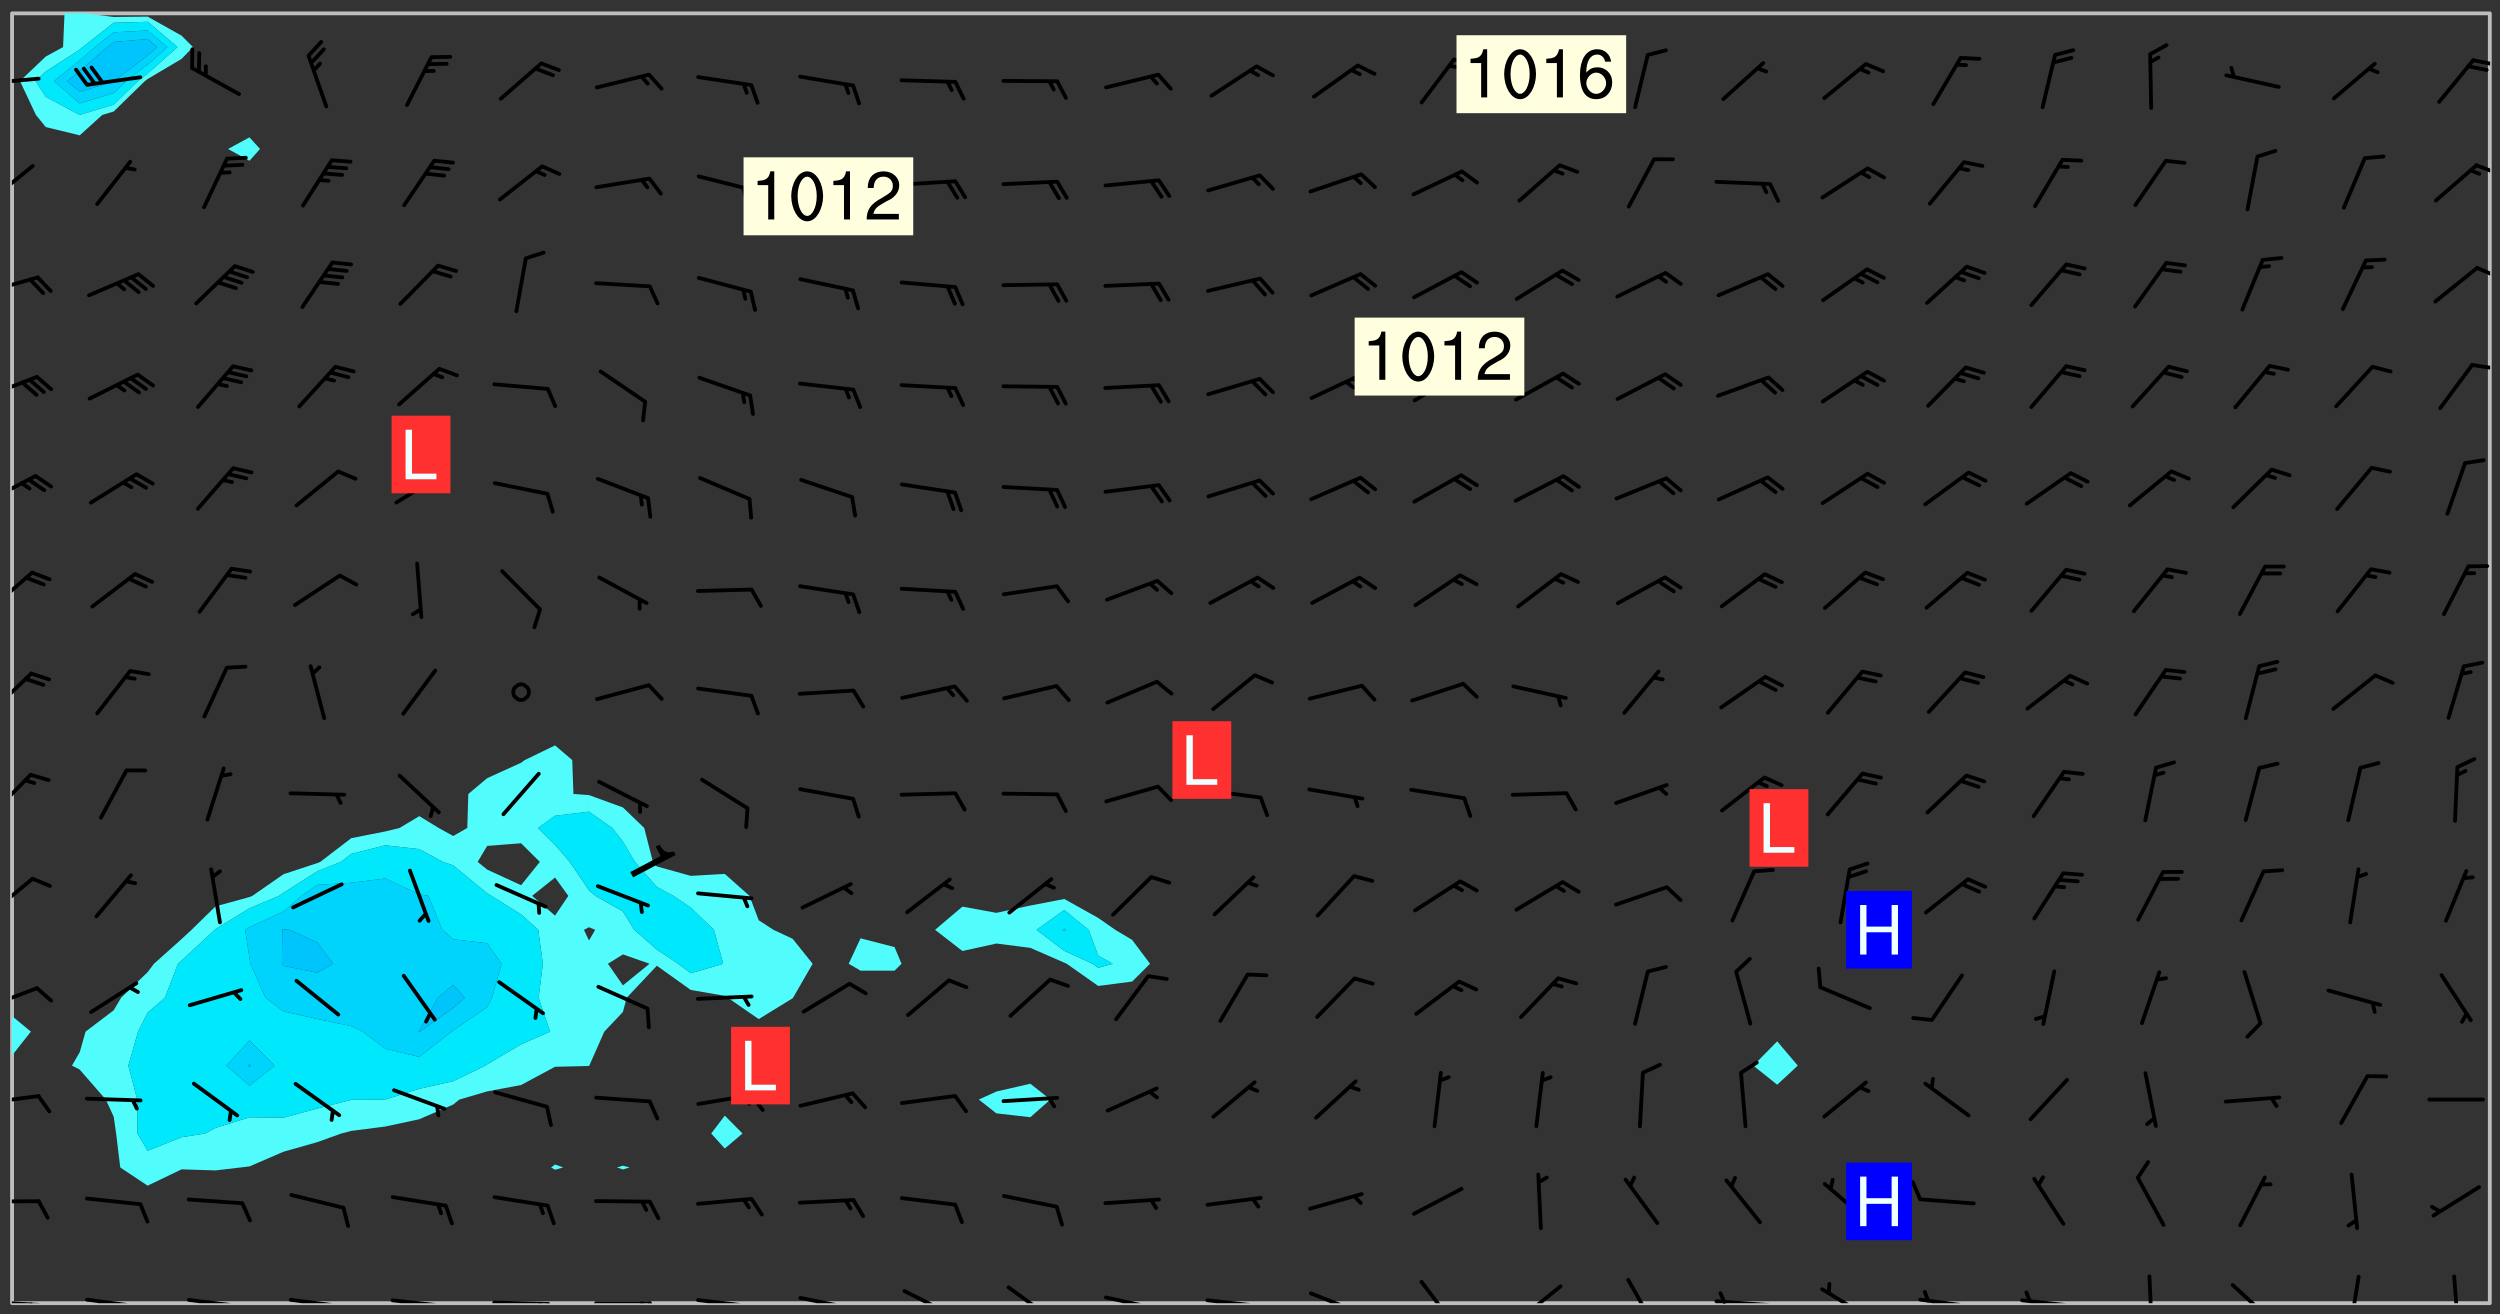 <svg xmlns="http://www.w3.org/2000/svg" role="img" xmlns:xlink="http://www.w3.org/1999/xlink" viewBox="142.45 309.95 326.84 171.84"><rect x="142.45" y="309.95" width="326.84" height="171.84" fill="#333333" stroke="none"/><defs><clipPath id="a"><path d="M144 447h1v33.328h-1zm0 0"/></clipPath><clipPath id="b"><path d="M144 311.672h1V443h-1zm0 0"/></clipPath><clipPath id="c"><path d="M144 311.672h324v168.656H144zm0 0"/></clipPath><clipPath id="d"><path d="M145 311.672h23V328h-23zm0 0"/></clipPath><clipPath id="e"><path d="M467 311.672h1v168.656h-1zm0 0"/></clipPath><clipPath id="f"><path d="M144 479h4v1.328h-4zm0 0"/></clipPath><clipPath id="g"><path d="M147 480h2v.328h-2zm0 0"/></clipPath><clipPath id="h"><path d="M146 480h2v.328h-2zm0 0"/></clipPath><clipPath id="i"><path d="M153 479h9v1.328h-9zm0 0"/></clipPath><clipPath id="j"><path d="M160 480h2v.328h-2zm0 0"/></clipPath><clipPath id="k"><path d="M159 480h2v.328h-2zm0 0"/></clipPath><clipPath id="l"><path d="M166 479h9v1.328h-9zm0 0"/></clipPath><clipPath id="m"><path d="M173 480h3v.328h-3zm0 0"/></clipPath><clipPath id="n"><path d="M172 480h2v.328h-2zm0 0"/></clipPath><clipPath id="o"><path d="M180 479h8v1.328h-8zm0 0"/></clipPath><clipPath id="p"><path d="M187 480h2v.328h-2zm0 0"/></clipPath><clipPath id="q"><path d="M186 480h2v.328h-2zm0 0"/></clipPath><clipPath id="r"><path d="M193 479h9v1.328h-9zm0 0"/></clipPath><clipPath id="s"><path d="M200 480h2v.328h-2zm0 0"/></clipPath><clipPath id="t"><path d="M199 480h2v.328h-2zm0 0"/></clipPath><clipPath id="u"><path d="M206 479h9v1.328h-9zm0 0"/></clipPath><clipPath id="v"><path d="M213 480h3v.328h-3zm0 0"/></clipPath><clipPath id="w"><path d="M212 480h2v.328h-2zm0 0"/></clipPath><clipPath id="x"><path d="M220 480h8v.328h-8zm0 0"/></clipPath><clipPath id="y"><path d="M227 480h2v.328h-2zm0 0"/></clipPath><clipPath id="z"><path d="M226 480h2v.328h-2zm0 0"/></clipPath><clipPath id="A"><path d="M233 479h8v1.328h-8zm0 0"/></clipPath><clipPath id="B"><path d="M240 480h2v.328h-2zm0 0"/></clipPath><clipPath id="C"><path d="M246 479h9v1.328h-9zm0 0"/></clipPath><clipPath id="D"><path d="M253 480h2v.328h-2zm0 0"/></clipPath><clipPath id="E"><path d="M260 478h8v2.328h-8zm0 0"/></clipPath><clipPath id="F"><path d="M274 478h7v2.328h-7zm0 0"/></clipPath><clipPath id="G"><path d="M286 479h9v1.328h-9zm0 0"/></clipPath><clipPath id="H"><path d="M292 480h2v.328h-2zm0 0"/></clipPath><clipPath id="I"><path d="M300 479h8v1.328h-8zm0 0"/></clipPath><clipPath id="J"><path d="M306 480h1v.328h-1zm0 0"/></clipPath><clipPath id="K"><path d="M313 478h8v2.328h-8zm0 0"/></clipPath><clipPath id="L"><path d="M319 480h1v.328h-1zm0 0"/></clipPath><clipPath id="M"><path d="M328 477h5v3.328h-5zm0 0"/></clipPath><clipPath id="N"><path d="M340 477h7v3.328h-7zm0 0"/></clipPath><clipPath id="O"><path d="M355 477h5v3.328h-5zm0 0"/></clipPath><clipPath id="P"><path d="M366 479h9v1.328h-9zm0 0"/></clipPath><clipPath id="Q"><path d="M367 478h2v2.328h-2zm0 0"/></clipPath><clipPath id="R"><path d="M380 478h7v2.328h-7zm0 0"/></clipPath><clipPath id="S"><path d="M393 479h8v1.328h-8zm0 0"/></clipPath><clipPath id="T"><path d="M393 478h2v2.328h-2zm0 0"/></clipPath><clipPath id="U"><path d="M406 479h9v1.328h-9zm0 0"/></clipPath><clipPath id="V"><path d="M407 478h2v2.328h-2zm0 0"/></clipPath><clipPath id="W"><path d="M423 476h2v4.328h-2zm0 0"/></clipPath><clipPath id="X"><path d="M434 477h6v3.328h-6zm0 0"/></clipPath><clipPath id="Y"><path d="M449 476h3v4.328h-3zm0 0"/></clipPath><clipPath id="Z"><path d="M463 476h2v4.328h-2zm0 0"/></clipPath><clipPath id="aa"><path d="M144 466h4v2h-4zm0 0"/></clipPath><clipPath id="ab"><path d="M144 453h4v2h-4zm0 0"/></clipPath><clipPath id="ac"><path d="M144 438h4v4h-4zm0 0"/></clipPath><clipPath id="ad"><path d="M144 424h3v6h-3zm0 0"/></clipPath><clipPath id="ae"><path d="M144 410h3v7h-3zm0 0"/></clipPath><clipPath id="af"><path d="M144 397h3v7h-3zm0 0"/></clipPath><clipPath id="ag"><path d="M144 384h3v6h-3zm0 0"/></clipPath><clipPath id="ah"><path d="M144 371h4v5h-4zm0 0"/></clipPath><clipPath id="ai"><path d="M144 358h4v5h-4zm0 0"/></clipPath><clipPath id="aj"><path d="M465 357h3v2h-3zm0 0"/></clipPath><clipPath id="ak"><path d="M144 345h4v4h-4zm0 0"/></clipPath><clipPath id="al"><path d="M466 344h2v3h-2zm0 0"/></clipPath><clipPath id="am"><path d="M144 331h3v6h-3zm0 0"/></clipPath><clipPath id="an"><path d="M465 331h3v2h-3zm0 0"/></clipPath><clipPath id="ao"><path d="M144 319h4v3h-4zm0 0"/></clipPath><clipPath id="ap"><path d="M465 317h3v2h-3zm0 0"/></clipPath><g id="aq" clip-path="url(#clip1)"><path fill="#fff" fill-opacity="0" fill-rule="evenodd" d="M0 0h1000v1000H0zm0 0"/><path fill="#d3d3d3" fill-opacity="0" fill-rule="evenodd" d="M162.152 355.867l-.234.293.059.234.117.172.176.234.293.348.113.059.117-.172.059-.234.176-.176.465-.176h.699l.234.293.289.816.059.176.176.23.352.234.699.699.172.176.234.348.234.41.289.582.41.465.23.234.234.176.117.23.176.293.172 1.164v.234l.059.289.059.117.117.117.348.41.117.172.176.176.176.234.117.172.172.352.059.234.234.406.234-.059-.176.176-.059.93h-.582l-.234-.113-.348.113-.117.117-.059.293-.059.176-.117.172-.465.293-.059.234-.059.113v.645l.059.172v.41l.059.059v.406l.059.406.117.176.059.059.23.641-.059.293v.699l-.059.582v.234l-.059.23-.055.352v1.922l.055.117h.426l-.367.117-.023.352.891 1.168 1.742.539 1.34.359v.539l.09.809.535.715 1.52.27.891-.086.09 1.164.535.18 1.16-.18 2.055-.984 1.16-.363 1.879-.176 1.695-.18-.18.719-1.516.086-1.25.09-.805.27-1.074.809.27.719.535.898-.18.625-.266.809.266 1.078.625.898.805.18 1.25-.18-.266.723.098.504.055.293v.172l.059.293v.406l.176.117.352.117h.406l.293-.176.113-.117.059-.117.117-.23.059-.176.352-.465.23-.176.176-.059.176.059.059.176.117.988.055.469.059.172.117.234.176.059.816.059h.289l.117.234.059.406.059.352v1.105l.117.293.117.348.289.699.176.352.582.754.352.176.172.059.469.234.641.465.348.234.293.176.293.055.23.062.816.348.293.176.113.172.352.352.117.176.523.641v.289l.059.352v.348l.059.352.059.289.117.059.172.059h.176l.582.234.176.117.176.289.176.234.113.234.293.23.117.117v.41l.059.055.289.234.234.117.059.117.117.172.059.117.23.234.059.176.234.059.117.059-.117.113-.059.117v.117l-.117.293-.117.289v.582l.176.117.117.059.059.117.117.117.113.059.176.348.059.352.059.406v.176l-.059.176-.117.699v.172l.117.176.293.293h.406l.176.117.117.172.117.293v.234h-.527l-.23-.234h-.234l-.176.059-.059.699.059.348.117.176.176.41.117.23.289.469.176.055h.523l.234.059.758.641.059.293v.234l.059.059.23.348v.352l-.117.172v.293l.293.289.293.176.172.059.293.176.293.117.582.406.289.234.293.176.219.16.016.012.23.176.641.523.176.234.117.176.176.176.113.172v.641l.117.176.469.117.582.117.234.059.23.113.293.117.113.059.586.352.289.172.176.062.176.055.176.059.699.352.289.176.234.055.289.176.234.117.641.406.293.117.172.059.234.059.41.059.23.059.234.117.059.172-.41.176.469.059.059.293.113.234.176.055.234.059.176.059.406.117.641.234.117.172.059.234v.176l-.059.117-.059.406.234.234.117.059.348.117.641.23.176.117.289.117.176.176.234.465.582 1.105.176.176.348.176.176.117.352.117 1.047.523.234.059.465.113.293.059.465.176.758.582.234.234.348.465.176.176.289.234.816.699.293.176.289.289.293.176.293.289.695.641.176.176.293.234.289.234.469.289.641.582.348.234.234.293.348.348.352.465.934.992.348.406.117.176.234.059.113.117.645.176.23.113.234.059.293.176.23.117.934.699.406.406.234.176.406.176.234.117.816.348.348.234.234.117.293.289.23.117.758.352.352.172.23.059.293.117.234.059.871.176h.816l.469.23.172.059.875.699.465.117.293.059.176.059.23.059.469.059.348.059.352.059.406.059h.293l.172.059v.23l.176.176h.293l.348.059.352.059.699.117h.641l.465-.234.293-.176.172-.117.41-.172.289-.176.934-.465.469-.293.523-.293.465-.172.465-.176 1.051-.465.289-.117.41-.117.289-.117.527-.176 1.516-.699.582-.348.289-.059.293-.059.348-.117.875-.23.352-.117h.113l.234-.059.875-.234.234-.059h.812l.352-.059.816-.117.172-.059.352-.055.293-.059.23-.059.816-.176.176-.059h.348l.234-.059.465-.117.758-.172.234-.059h.348l.41-.117.289-.059 1.285-.059h.289l.41-.059.23-.059h.176l.875-.117h.406l.41-.117h.348l.352-.113.871-.059h1.75l1.047.289.41.117.289.117.352.117.289.117 1.051.172.289.059h.293l.293.059.172.059.41.059.172.059.117.059h.117l.117.059.352.059h.113l.41.066 1.922.395 1.926.395 1.52.449 1.695.719 2.145.805 1.605-.719 1.43-.805 1.16-1.078 1.25-.449 3.035-.719 1.875-.359 2.145-1.348 2.234-1.254 2.5-1.258 1.695-.449 1.785-.18 1.16-.27.625.539 1.34-.27.715-.988.984-1.344.445-.18.805-.359 1.875-.539 1.785-.449 1.25-.27 1.16-.09 1.699-.09 1.961-.27 1.25-.09h.539l.625-.09h.891l2.145-.18 2.41-.18 2.59-.09 1.695.18 1.609.09 1.43.359 1.16.719 1.875.988 1.16 1.527.266.715.629.09.355.898.535.539.535 1.527 1.074.359h.535l-.805.535.09 1.707.715 2.695.891.805.895.988.715 1.258 1.785.539 1.52-.18.355 1.344 1.609-.805.98-.539.27.27.316-.215.219-.145.801.449.449-.359h.355l.535-.27.539-.719.535-.27.625-.988 1.16.449.84.371 1.395.617 1.695-.18h1.605l1.785.09.18-1.707.535-1.344.805.27.492.848.402.406-.09.539v.359l.715.449.711-.27h1.43l.359.988.445 1.258.715 1.344 1.25.629 1.695.629.715-.18.18-.539.98-.09.449.359.086 1.258-.266.629-.535.18v.539l.715.984.266.539.984.988.801 1.078-.266.359-.09.898-.625 2.332-.355 2.066-.09 1.793-.18.719-.09.539v1.438l-.98 1.883-.359 1.707-.535.898-.805 1.168-.266.539 2.055 1.254.086.359-.355.539-.09-.18v.809l.09 1.438-.445.715-1.074.094-.266.715.535.898.805.719 1.16.809 1.34.27.445.359-.355.449-1.789-.09-1.25-.449-.715-.719-.625-.09-.176 3.59-.188 1.309h89.359V311.703h-55.27v49.082l.762.125 3.289.543 2.023 2.836v2.754l2.352.332 2.348.332h4.051l-1.379 4.16-2.023.707-2.023.703-.543.344-2.594 1.617-.188.117-2.023-2.078-.73-2.742-2.672-2.078-1.375-3.5-.066-.082-1.957-2.672 2.75-1.418v-49.082H294.422v91.414l.117.031.133.012.074.074.105.047.09.059.086.059.09.059.297.297.059.09.031.117.027.117.016.137-.031.117-.059.09-.059.086-.043.105-.047.102-.027.121v.145l.176.27.148.148.074.086.074.074.043.105.062.09.059.086.043.105.059.09.047.102.043.105.059.086.117.18.074.074.062.086.059.09.043.105.059.09.059.086.062.09.059.09.043.102.117.18.074.074.059.086.074.074.09.059.105.047h.148l.133-.016.133.016.102-.047.074-.074.047-.102-.016-.133v-.148l-.047-.105-.027-.117-.047-.102-.027-.121-.043-.102-.062-.09-.043-.102-.043-.105-.031-.117-.016-.133-.012-.137.086-.059.059-.086.121-.031.043.105.016.133v.117l.059.102.059.09.09.059.148.148.059.09.043.105-.012.102.086.059.105.047.086.059.09.059.074.074-.117.027-.105.047-.086.059-.074.074-.059.09-.062.086-.027.121-.047.102-.043.105-.031.117-.012.133-.016.133v.148l.027.117.047.105.043.102.059.09.074.074.09.059.074.074.09.059.059.09.043.105.047.102.117.031.133.016h.148l.117-.031.105.043.043.105.047.102.027.121L299.5 410l.027.117.031.121.027.117.105.043.102.047.133-.016.148.148.062.086.074.074.07.074.09.062.105.043.102.043.117.031.137.016.117-.031.074-.074.027-.117-.012-.133-.031-.121-.027-.117.043-.105h.117l.09.062.117.027h.148l.133.016h.148l.133.016.133-.016h.148l.133-.016.133-.012.137.012.117-.027.133-.016.191-.059-.059.176-.016.133-.027.121-.016.133-.059.086-.133.016-.105.047-.105.043-.117.031-.117.027-.266.031h-.148l-.133.016-.074.074.059.086.148.148.117.18.074.07.09.062.09.059.086.059.09.059.102.043.105.062.105.043.086.059.105.047.102.043.18.117.059.09-.043.102-.047.105.016.133.223.223.059.09.043.102.031.121.043.102.016.133.031.117.012.137.031.117.148.148.102.043.105.043.117.031.133.016.137.016h.117l.117-.031.09-.059.043-.105.047-.102.043-.105.031-.117.012-.133v-.148l-.012-.133-.016-.133-.031-.117-.043-.105-.047-.105-.043-.102-.043-.105-.016-.133.016-.133.027-.117.031-.117.027-.121.047-.102.09-.059.086-.062.074-.074.09-.059.223-.223.059-.086.074-.074.117-.18.059-.086v-.148l-.074-.074-.102-.047-.105-.043-.102-.043-.059-.09-.047-.105-.027-.117.09-.059.117-.031.102-.043.18-.117.148-.148.012-.133-.012-.105-.09-.059-.133.016h-.148l-.133.016-.133-.016-.121-.031-.086-.059-.074-.074-.059-.09-.062-.086-.117-.18-.059-.086.031-.121.086-.059.121-.031.059-.086v-.121l-.031-.117-.059-.09-.059-.086-.047-.105-.027-.117-.016-.133.059-.09.074-.074.09-.059.117-.18.074-.074.059-.086.148-.148.121-.031.133-.016.133.016.074.074.043.105.016.133-.031.117-.117.031-.133.012-.148.148-.043.105-.047.102-.027.121-.031.117v.148l.031.117.043.105.059.09.074.07.074.074.117.031.121.027.117-.027.133-.016h.117l.09.059.074.074.047.105.059.086.102.047.133.016.105.043.086.059-.012.105-.074.074-.18.117-.059.09-.09.059-.07.074-.074.074-.062.09-.027.117-.016.133.016.133-.016.133v.148l.016.133.027.117.031.121.074.074.09.059.086.059.09.059.117.031v.086l-.102.047-.09.059-.266.031-.117.027h-.148l-.105.043-.102.047-.059.09-.062.234-.012.133-.031.121-.016.133v.293l-.012.133.012.137.016.133.133.016.133.012.121.031.086.059.074.074.047.105.043.102.016.133v.445l-.016.133v.445l.031.266.027.117.016.133.031.117.086.211.031.266v.148l-.031.117-.027.117-.031.121-.027.117-.031.117-.031.121-.012.133-.016.133.09.059.117-.031.102.016.047.105-.031.266v.441l-.043.105-.047.105-.043.102-.043.105-.059.086-.031.121-.043.117-.031.117-.016.133.016.133.059.09.105.047.086.059.059.086-.012.137-.031.117-.043.102v.445l-.016.133v.148l-.031.117-.043.105-.027.117-.047.105-.043.102-.031.121-.027.117-.031.133-.031.117-.027.117-.043.105-.031.117-.031.121-.012.133-.016.133v.297l.027.117v.148l.047.398.027.117.059.09.121.031h.148l.133-.016.059.09v.117l-.059.09-.09.059-.102.043-.105.047-.09.059-.086.059-.137.016-.117-.031-.133-.016-.102.047-.062.086-.012.137-.016.133-.031.117-.027.117-.016.133-.031.121v.297l.016.133.031.117v.148l.012.133v.148l-.027.117-.047.102-.027.121-.031.117-.059.09-.074.074-.102.043-.105.047-.117.027-.121.031-.102-.047.059-.086.105-.047.027-.117.031-.117.027-.121.031-.117v-.148l.016-.133-.031-.117-.043-.105-.105.016-.074.074-.102.043-.09.062-.074.074-.043.102-.016.133-.031.117L304.25 426l-.031.117-.027.117-.031.121-.027.117-.031.117-.043.105-.09.059h-.09l-.117-.031-.031-.086.016-.137-.031-.117v-.148l-.012-.133v-.148l-.062-.234-.027-.121-.043-.102-.047-.105-.059-.086-.059-.09-.043-.105-.062-.086-.148-.148-.07-.074-.105-.047-.105-.043-.102-.043-.297-.297-.09-.074-.086-.059-.105-.043-.09-.062-.086-.059-.105-.043-.09-.059-.086-.062-.074-.07-.105-.047-.086-.059-.105-.043-.09-.062-.102-.043-.105-.043-.086-.059-.105-.047-.105-.043-.102-.047-.09-.059-.102-.043-.105-.043-.09-.062-.117-.027-.133-.016-.133.016H299.75l-.133.016-.117-.031-.09-.059-.074-.074-.09-.059-.102-.047h-.148l-.121-.027-.102-.043-.074-.074-.117-.18-.09-.059-.102-.043-.09-.062-.105-.043-.09-.059-.086-.059-.105-.047-.059-.086-.059-.09-.043-.105-.047-.102-.074-.074-.086-.059-.074-.074-.09-.059-.223-.223-.043-.105-.031-.266.105-.043h.145l.105.043.074.074.09.059.086.059.105.047.09.059.148.148.07.074.148.148.062.086.074.074.086.059.074.074.09.062.09.059.086.059.27.176.102.047.105.043.102.043.047-.074.059-.086.074-.074.07-.074.105.043.074.074.059.09.043.102.047.105.043.105.121.027.117-.027.074-.09.043-.105.059-.09.074-.074.105-.043.117-.027.133.012.09.059.148.148.059.09.043.105.047.102.043.105.043.102.105.047.105.043.133.016.086-.059.059-.09.074-.074.105-.043.117.027.105.047.102.043.105.043.102.047.18.117v.117l-.016.133.016.133.016.137.059.086.102.047.121.027.117.031h.148l.117-.031.059-.09.18-.117.059-.09.074-.074.059-.086.117-.18.18-.117.117.031.09.059.043.074-.016.133v.117l.09.059h.148l.133-.016.133-.012.266-.031.105-.043.117-.031.121-.027.074-.074.07-.074.062-.09-.016-.105-.047-.102-.102-.043-.105-.016-.117.027-.266.031h-.148l-.074-.074-.09-.059-.117-.031-.117-.027-.133-.016h-.148l-.133.016h-.297l-.105-.047-.148-.148-.043-.102-.059-.09.223-.223.086-.059.105-.043.117-.031.133-.016.133.016.137.016.102.043.133-.012.09-.062.102-.043.062-.09-.047-.102-.09-.059-.117-.031-.102-.043-.059-.09-.062-.09v-.117l.016-.133.105-.047.074-.07v-.121l-.09-.059-.031-.117.09-.059.074-.074.043-.105.059-.09.047-.102.016-.133v-.148l-.047-.105-.043-.102-.09-.059-.133-.016-.102-.043-.137-.016-.117-.031h-.445l-.133-.016-.133-.012-.133-.016-.117-.031h-.148l-.133-.016-.133-.012-.266-.031-.121-.043-.086-.059-.074-.074v-.148l.012-.133.105-.047.102-.043.133-.016h.152l.133-.016h.293l.121.031.102.043.09.059.234.062.121-.047.09-.059.102-.043.133-.016.105.043.102.047.133.012.121-.027h.145l.121-.031.117-.027.105-.047.074-.074.086-.059.148-.148.059-.086.047-.105.027-.117.016-.105-.102-.043-.09-.059-.117-.031-.105-.043-.09-.062-.074-.086-.074-.074-.102-.043-.105-.047-.102-.043-.059-.09-.047-.102-.086-.211-.062-.086-.059-.09-.074-.074-.086-.059h-.27l-.117.031-.09.059-.102.043-.133.016-.105-.016-.027-.117-.062-.09-.117-.031-.102-.043-.148-.148-.031-.117-.016-.105.074-.074.18-.117.117-.027.117-.031.137.016.102.043.105.043.102.047.105.043.117.031.133.016.117.027.133.016.105-.016.09-.059-.074-.074-.105-.043-.074-.074-.074-.09-.148-.148-.086-.059-.09-.059-.074-.074-.09-.059-.102-.047-.121-.027-.102-.047-.105-.043-.117-.031-.102-.043-.121-.031h-.148l-.117.031-.105.043-.086.062-.18.117-.086.059-.09.059-.105.047-.086.059-.105.043-.102.043-.105.047-.074.074-.059.09-.059.086-.047.105-.059.086-.074.074-.133-.012-.117-.031h-.117l-.074.074-.09.059-.074.074-.09.059-.086.059-.105.047-.102.043-.137.016-.102-.043-.148-.148-.105-.047h-.086l-.105.047-.102.043-.121.031-.117-.031-.074-.074v-.117l.031-.121.074-.07.059-.09.074-.074.117-.031.105-.043h.293l.133-.016.137-.016.102-.043.09-.059.102-.047.09-.059.133-.012.09.059.133.012.09-.059.086-.059.105-.043.09-.059.086-.062.09-.059.148-.148.059-.086.059-.09.105-.043.133-.016.117.027.121.031.059-.059.059-.09.031-.266.027-.117.105.012.133.016.102-.043.09-.059.059-.09.074-.074.059-.09.047-.102.012-.133-.012-.133-.047-.105-.148-.148-.059-.09-.059-.086-.043-.105v-.445l.016-.133v-.148l.012-.133-.059-.059-.09.059-.102-.043-.18-.117-.086-.059-.062-.09-.059-.09-.074-.074-.086-.059-.121.031-.102.012-.105.047-.086.059-.105.043-.148.148-.09.059-.086.059-.09.062-.105.043-.133.016v-.121l.105-.043.117-.031.074-.07.043-.105v-.148l-.027-.117-.148-.148-.133-.016h-.148l-.117.031-.105.043-.102.043-.09.062-.117.027-.074-.074.012-.133-.043-.102-.043-.105-.09-.059-.117.027-.121.031-.117.031-.102.043-.121.031-.102.043-.105.043-.09.059-.102.016v-.117l.016-.133-.059-.09-.074.043-.148.148-.059.09-.074.074-.047.105-.043.102-.074.074-.059.09-.074.074-.059.086-.074.074-.09.062-.074.07-.074.074-.102.016-.133.016-.105-.043v-.121l.148-.148.043-.102.059-.09.047-.102.043-.105.059-.09.031-.117.043-.102.031-.121.027-.117.047-.105.043-.102.043-.105.074-.07.09-.062.09-.059.102-.043h.297l.266-.031.105-.043-.074-.074-.117-.031-.105-.043-.09-.059-.102-.047-.09-.059-.102-.043-.105-.043-.09-.062-.086-.059-.105-.043-.102-.043-.121-.031-.117-.031-.102-.043L297.5 410.25l-.102-.043-.09-.059-.043-.105-.016-.133.102-.043.133-.016.137.016.133-.016.102-.043.059-.09.016-.105-.09-.059-.074-.074-.102-.043-.09-.059-.148-.148-.043-.105-.016-.133v-.293l-.059-.09-.09-.059-.074-.074-.043-.105-.031-.117-.059-.09-.074-.074-.117-.027-.074-.074-.09-.059-.09-.062-.086-.059-.074-.074-.059-.086-.047-.105-.086-.059-.148-.148-.195-.059-.133.016-.102.043-.074.074-.047.102-.043.105-.059.09-.059.086-.297.297-.09.059h-.086l-.062-.086-.043-.105.031-.117.059-.09.027-.117-.012-.133-.09-.062-.105.047-.117.027-.117.031-.27.176-.102.047-.117.027-.105.047-.09.059-.102.043-.059-.086-.047-.105.016-.133.047-.105.07-.074.074-.07.059-.09v-.148l-.043-.105h-.238l-.102.047-.031.117-.027.117-.031.121-.074.043-.133.016-.074-.047-.043-.102-.043-.105-.047-.102-.043-.105-.121.031-.102.043-.133.016-.117.031-.105.043-.09.059-.102.047-.121.027-.133.016-.102-.043-.059-.09-.047-.105-.043-.102-.043-.105v-.117l.059-.09.086-.059.18-.117.102-.047.105-.043.105-.059.102-.043.09-.062.102-.043.105-.059.102-.047.09-.059.105-.043.102-.043.09-.062.102-.043.137-.016.117.031.102.043.121.031.102.043.105.047.102.043.105.043.102.047.105.043.102.043.105.047.086.059.105.043.117.031.105.043.102.047.09.059.105.043.102.043.105.047.117.027.102.047.121.027h.148l.086-.059.016-.102.059-.09-.027-.117-.074-.074-.117-.18-.074-.074-.09-.074-.18-.117-.086-.059-.105-.043-.102-.047-.27-.176-.059-.09-.074-.074-.059-.09-.043-.102-.031-.117-.016-.137v-.562l-.012-.133-.016-.133-.031-.117-.016-.133-.012-.133-.031-.121-.223-.223-.059-.086-.016-.105.031-.117.133-.016v-91.414H172.992v1.453l-.059.234-.352 1.051-.172.523-.117.348-.176.41-.117.172-.234.293-.23.059h-.352l-.117.059-.23.406v.293l.117.176.23.23.117.234.641.758.293.465.176.234.23.352.234.348.641.816.176.465.172.41.117.695.176.469.117 1.398.059.465v.875l.117 1.047v4.781l-.059.465-.352 1.281-.176.523-.113.41-.352.93L172.934 336l-.234.582-.117.176-.172.348-.176.406-.352.816-.059.293-.113.293-.117.289-.059.176-.117.875-.059.406-.059.117-.059.176-.059.172-.23.527-.117.172v.234l-.117.234-.059.172-.176.586v.289l-.059.176v.293l-.059.113-.059.527v.172l-.055.234v2.621l-.176.816-.117.176-.176.234-.117.172-.113.234-.586.934-.23.289-.293.465-.176.234-.289.352-.352.699-.113.23-.176.41-.176.23-.406.527-.816.699-.293.172-.289.234-.176.117-.176.176-.523.406-.527.176-.172.176-.234.055-.641.176h-.758m12.211 31.023l-1.074.449.359.895 1.25-.715.445-.539-.98-.09"/><path fill="#d3d3d3" fill-opacity="0" fill-rule="evenodd" d="M201.508 416.598h-.895l.449.629.98.359.805-.09.445-.988-.176.09-.715-.355-.895.355m154.621 59.07l-.059-.523v-.293l.113-.293.059-.23.469-.469h.113l.117-.113.117-.059h.176l.234-.059h.348l.234.059.117.059.23.172.059.176.117.582v.293l-.117.176-.172.289-.176.176-.527.523-.23.234-.117.059h-.176l-.117-.059-.406-.293-.176-.117-.117-.059-.059-.113-.055-.117m6.641-10.957l-.059-.172v-1.109l.059-.172.176-.059.172-.059h.176l.234-.059.117.059.059.699-.059.172-.117.176-.117.059-.234.523-.113.059h-.234l-.059-.117m9.613-14.391l-.117-.176v-.699l.293-.875.117-.172.176-.352.113-.23.117-.293.352-.758.117-.23.172-.234h.176l.117-.059h.641l.117.059.234.234.172.113.352.293.117.117.113.176v.113l.117.059.117.117v.699l-.059.176v.23l-.059.176-.348 1.051-.117.23-.117.234-.117.059-.23.234-.641.289h-.875l-.41-.117-.641-.465"/><path fill="none" stroke="#bebebe" stroke-linecap="round" stroke-linejoin="round" stroke-miterlimit="10" stroke-width=".5" d="M467.957 311.695H144.027v168.625h323.93v-168.625"/><g clip-path="url(#a)"><path fill="#fff" fill-opacity="0" fill-rule="evenodd" d="M144 475.891v4.438h.004H144v-32.363 27.926"/></g><g clip-path="url(#b)"><path fill="#fff" fill-opacity="0" fill-rule="evenodd" d="M144 440.383v2.387-131.098h.004H144V440.383"/></g><path fill="#50fcfc" fill-rule="evenodd" d="M144 442.77v5.195l.004-.004v-5.188l-.004-.004"/><g clip-path="url(#c)"><path fill="#fff" fill-opacity="0" fill-rule="evenodd" d="M144.004 480.328v-32.367l2.484-3.141-2.484-2.047V311.672h6.883l-.191 4.438-2.258 1.227-3.375 3.211 2.086 4.438 1.289 1.582 4.438 1.082 2.941-2.664 1.5-.453 4.086-3.984.352-.266 4.438-2.629 1.492-1.543-1.492-1.492-4.438-2.492-4.438.047-3.867-.5h21.617v16.23l-2.805 1.523 2.805 1.543 1.379-1.543-1.379-1.523v-16.23h39.949v95.727l-3.957 1.918-.484.352-4.438 2.016-2.465 2.07-.129 4.438-1.844 1.051-1.902-1.051-2.535-1.547-2.566 1.547-1.875.457-4.438.875-4.062 3.105-.375.152-4.438 1.465-4.066 2.824-.375.156-4.438 1.215-3.133 3.066-1.305 1.207-3.609 3.23-.828 1.094-3.465 3.344-.973 1.645-3.68 2.793-.762 2.688-1.02 1.754 1.02.523 3.414 3.914 1.027 2.23.32 2.207.539 4.438 3.578 2.383 4.438-2.133 4.438.137 3.316-.387 1.121-.133 4.441-1.918 4.438-1.262 3.133-1.125 1.305-.34 4.438-.57 4.441-.953 4.438-1.922.812-.652 3.625-1.066 4.438-.836 4.441-2.383v12.781l-.523.379.523.301 1.074-.301-1.074-.379v-12.781l4.438-.105.043-.047 1.961-4.441 2.434-2.574v20.102l-.785.227.785.27.867-.27-.867-.227v-20.102l.5-1.863 3.938-4.18 4.438 3.168 4.441.766v15.664l-1.777 2.336 1.777 1.965 2.312-1.965-2.312-2.336v-15.664l.391.246 4.047 2.793 4.438-2.723.055-.07 2.559-4.438-2.613-3.262-2.516-1.176-1.922-1.254-1.207-3.184-3.23-2.871-4.441.254-4.438-1.23-.516-.594-1.137-4.438-2.785-2.68-4.438-1.617-2.035-.141-.156-4.438-2.246-1.918v-95.727h39.941v120.949l-1.551 3.324 1.551.906 4.441-.004.914-.902-.914-2.18-4.441-1.145V311.672h26.633v115.805l-4.438.859-4.441.953-4.438-.812-3.578 3.031 3.578 2.77 4.438-.977 4.441.566v17.762l-4.441 1.02-2.301 1.051 2.301 1.801 4.441.508 2.621-2.309-2.621-2.07v-17.762l4.438 1.934.32.145 4.117 2.902 4.438-.578 2.336-2.324-2.336-3.117-2.215-1.32-2.223-1.555-4.438-2.477V311.672h93.203v134.418l-3.121 3.172 3.121 2.5 2.691-2.5-2.691-3.172V311.672h93.203v168.656H144.004"/></g><path fill="#50fcfc" fill-rule="evenodd" d="M146.488 444.82l-2.484 3.141v-5.188l2.484 2.047"/><g clip-path="url(#d)"><path fill="#50fcfc" fill-rule="evenodd" d="M147.148 324.984l-2.086-4.438 3.375-3.211 2.258-1.227.191-4.438h2.562l3.867.5 4.438-.047v.676l-4.438.125-4.062 3.184-.379.328-4.438 2.855-1.32 1.254 1.32 2.07 4.438 2.359 4.441-1.352 3.16-3.078 1.277-.977 3.906-3.461-3.906-3.309v-.676l4.438 2.492 1.492 1.492-1.492 1.543-4.438 2.629-.352.266-4.086 3.984-1.5.453-2.941 2.664-4.438-1.082-1.289-1.582"/></g><path fill="#00e8fc" fill-rule="evenodd" d="M148.438 322.617l-1.32-2.07 1.32-1.254 4.438-2.855.379-.328 4.062-3.184 4.438-.125v1.129l-4.438.25-2.465 1.93-1.977 1.727-3.371 2.711 3.371 2.926 4.441-1.355 1.609-1.57 2.828-2.156 2.574-2.281-2.574-2.18v-1.129l3.906 3.309-3.906 3.461-1.277.977-3.16 3.078-4.441 1.352-4.438-2.359"/><path fill="#00d4fc" fill-rule="evenodd" d="M152.875 323.473l-3.371-2.926 3.371-2.711 1.977-1.727 2.465-1.93 4.438-.25v1.133l-4.438.371-.863.676-3.578 3.125-1.633 1.312 1.633 1.418 4.441-1.355.062-.062 4.375-3.34 1.238-1.098-1.238-1.047v-1.133l2.574 2.18-2.574 2.281-2.828 2.156-1.609 1.57-4.441 1.355"/><path fill="#00c4fc" fill-rule="evenodd" d="M152.875 321.965l-1.633-1.418 1.633-1.312 3.578-3.125.863-.676 4.438-.371 1.238 1.047-1.238 1.098-4.375 3.34-.062.062-4.441 1.355"/><path fill="#50fcfc" fill-rule="evenodd" d="M152.875 449.785l-1.02-.523 1.02-1.754.762-2.688 3.68-2.793.973-1.645 3.465-3.344.828-1.094 3.609-3.23 1.305-1.207 3.133-3.066 4.438-1.215.375-.156 4.066-2.824 4.438-1.465.375-.152 4.062-3.105 4.438-.875v1.812l-4.438 1.117-1.375 1.051-3.062 1.223-4.438 2.816-.574.402-3.867 1.629-4.438 2.711-.098.098-4.34 4.016-.473.422-1.707 4.438-2.258 1.949-1.258 2.488-1.266 4.441 1.16 4.438.027 4.438 1.336 2.258 4.438-1.77 3.074-.488 1.363-.73 4.438-1.387 4.441.047 4.438-1.195 4.438-1.137 4.23-.035h.207l4.441-1.402 4.438-1 4.223-2.035.215-.164 4.438-2.613 3.789-1.664-1.496-4.438.555-4.438-.605-4.438-2.242-2.02-3.875-2.418-.562-.332-4.438-3.656-1.336-.453-3.102-1.668-4.441-.5v-1.812l1.875-.457 2.566-1.547 2.535 1.547 1.902 1.051 1.844-1.051.129-4.438 2.465-2.07 4.438-2.016v10.527l-4.438.344-1.242 2.09 1.242 1.004 4.438 2.047 2.453-3.051-2.453-2.434v-10.527l.484-.352 3.957-1.918 2.246 1.918.156 4.438 2.035.141v2.164l-4.438.539-2.227 1.594 2.227 2.207v4.273l-3 2.398 3 2.582 1.738-2.582-1.738-2.398v-4.273l1.914 2.23 2.523 3.719v4.824l-.664.336.664 1.398.805-1.398-.805-.336v-4.824l.832.723 3.605 2.031v5.621l-1.961 1.223 1.961 2.824 3.477-2.824-3.477-1.223v-5.621l1.48 2.406 2.957 2.594 2.793 1.844 1.645 1.242 4.238-1.242-1.219-4.438-3.02-2.906-2.266-1.531-2.172-1.172-2.867-3.27-1.57-2.656-1.387-1.781-3.051-2.133v-2.164l4.438 1.617 2.785 2.68 1.137 4.438.516.594 4.438 1.23 4.441-.254 3.23 2.871 1.207 3.184 1.922 1.254 2.516 1.176 2.613 3.262-2.559 4.438-.055.07-4.438 2.723-4.047-2.793-.391-.246-4.441-.766-4.438-3.168-3.938 4.18-.5 1.863-2.434 2.574-1.961 4.441-.043.047-4.438.105-4.441 2.383-4.438.836-3.625 1.066-.812.652-4.438 1.922-4.441.953-4.438.57-1.305.34-3.133 1.125-4.438 1.262-4.441 1.918-1.121.133-3.316.387-4.438-.137-4.438 2.133-3.578-2.383-.539-4.438-.32-2.207-1.027-2.23-3.414-3.914"/><path fill="#00e8fc" fill-rule="evenodd" d="M160.391 453.699l-1.16-4.438 1.266-4.441 1.258-2.488 2.258-1.949 1.707-4.438.473-.422 4.34-4.016.098-.098 4.438-2.711 3.867-1.629.574-.402 4.438-2.816 3.062-1.223 1.375-1.051 4.438-1.117v4.336l-4.438.559-4.438.277-2.094 1.438-2.344 2.07-4.441 2.012-.566.355.566 3.715v10.75l-3.023 3.289 3.023 2.637 3.273-2.637-3.273-3.289v-10.75l.117.723 1.965 4.438 2.359 1.785 4.438 1.004 4.438.934 1.492.715 2.945 2.227 4.441 1.082 4.219-3.309.219-.152 4.438-3.055.641-1.23 1.242-4.438-1.883-2.684-4.438-.512-1.438-1.242-1.805-4.438-1.195-.211-4.441-2.062v-4.336l4.441.5 3.102 1.668 1.336.453 4.438 3.656.562.332 3.875 2.418 2.242 2.02.605 4.438-.555 4.438 1.496 4.438-3.789 1.664-4.438 2.613-.215.164-4.223 2.035-4.438 1-4.441 1.402h-.207l-4.23.035-4.438 1.137-4.438 1.195-4.441-.047-4.438 1.387-1.363.73-3.074.488-4.438 1.77-1.336-2.258-.027-4.438"/><path fill="#00d4fc" fill-rule="evenodd" d="M175.066 451.898l-3.023-2.637 3.023-3.289v3.066l-.203.223.203.176.223-.176-.223-.223v-3.066l3.273 3.289-3.273 2.637"/><path fill="#50fcfc" fill-rule="evenodd" d="M175.066 330.969l-2.805-1.543 2.805-1.523 1.379 1.523-1.379 1.543"/><path fill="#00d4fc" fill-rule="evenodd" d="M175.066 435.223l-.566-3.715.566-.355 4.441-2.012v2.293l-.156.074-.043 4.438.199.277 4.438.895 2.051-1.172-2.051-2.762-3.633-1.676-.805-.074v-2.293l2.344-2.07 2.094-1.438 4.438-.277 4.438-.559 4.441 2.062 1.195.211 1.805 4.438 1.438 1.242v5.961l-1.992 1.672-2.445 4.297-.098.141.098.059.074-.059 4.363-3.105 1.523-1.332-1.523-1.672V432.75l4.438.512 1.883 2.684-1.242 4.438-.641 1.23-4.438 3.055-.219.152-4.219 3.309-4.441-1.082-2.945-2.227-1.492-.715-4.438-.934-4.438-1.004-2.359-1.785-1.965-4.438-.117-.723"/><path fill="#00c4fc" fill-rule="evenodd" d="M175.066 449.438l-.203-.176.203-.223.223.223-.223.176m4.441-13.215l-.199-.277.043-4.438.156-.074.805.074 3.633 1.676 2.051 2.762-2.051 1.172-4.438-.895m17.754 8.656l-.098-.059.098-.141 2.445-4.297 1.992-1.672 1.523 1.672-1.523 1.332-4.363 3.105-.074.059"/><path fill="#fff" fill-opacity="0" fill-rule="evenodd" d="M206.137 420.539l-1.242 2.09 1.242 1.004 4.438 2.047 2.453-3.051-2.453-2.434-4.438.344m8.879 4.133l-3 2.398 3 2.582 1.738-2.582-1.738-2.398"/><path fill="#00e8fc" fill-rule="evenodd" d="M215.016 420.398l-2.227-2.207 2.227-1.594 4.438-.539 3.051 2.133 1.387 1.781 1.57 2.656 2.867 3.27L230.5 427.07l2.266 1.531 3.02 2.906 1.219 4.438-4.238 1.242-1.645-1.242-2.793-1.844-2.957-2.594-1.48-2.406-3.605-2.031-.832-.723-2.523-3.719-1.914-2.23"/><path fill="#50fcfc" fill-rule="evenodd" d="M215.016 462.875l-.523-.301.523-.379 1.074.379-1.074.301"/><path fill="#fff" fill-opacity="0" fill-rule="evenodd" d="M219.453 431.172l-.664.336.664 1.398.805-1.398-.805-.336m4.438 3.551l-1.961 1.223 1.961 2.824 3.477-2.824-3.477-1.223"/><path fill="#50fcfc" fill-rule="evenodd" d="M223.891 462.844l-.785-.27.785-.227.867.227-.867.27m13.316-2.742l-1.777-1.965 1.777-2.336 2.312 2.336-2.312 1.965m17.75-23.25l-1.551-.906 1.551-3.324 4.441 1.145.914 2.18-.914.902-4.441.004m13.316-2.574l-3.578-2.77 3.578-3.031 4.438.812 4.441-.953 4.438-.859v1.445l-3.633 2.586 3.633 2.75 3.688 1.688.75.527 1.902-.527-1.902-1.066-1.25-3.371-3.188-2.586v-1.445l4.438 2.477 2.223 1.555 2.215 1.32 2.336 3.117-2.336 2.324-4.438.578-4.117-2.902-.32-.145-4.438-1.934-4.441-.566-4.438.977m4.438 21.223l-2.301-1.801 2.301-1.051 4.441-1.02 2.621 2.07-2.621 2.309-4.441-.508"/><path fill="#00e8fc" fill-rule="evenodd" d="M281.59 434.258l-3.633-2.75 3.633-2.586v2.414l-.242.172.242.184.211-.184-.211-.172v-2.414l3.188 2.586 1.25 3.371 1.902 1.066-1.902.527-.75-.527-3.688-1.688"/><path fill="#00d4fc" fill-rule="evenodd" d="M281.59 431.691l-.242-.184.242-.172.211.172-.211.184"/><path fill="#50fcfc" fill-rule="evenodd" d="M374.793 451.762l-3.121-2.5 3.121-3.172 2.691 3.172-2.691 2.5"/><g clip-path="url(#e)"><path fill="#fff" fill-opacity="0" fill-rule="evenodd" d="M467.996 480.328H468V311.672h-.004H468v168.656h-.004"/></g><path fill="#fff" fill-opacity="0" fill-rule="evenodd" d="M221.723 421.965l2.727 5.164 8.809-4.645-2.723-5.168-8.812 4.648"/><path fill-rule="evenodd" d="M230.547 421.266l.234.453-5.566 2.934-.367-.695 3.973-2.094-.648-1.23.492-.258.316.465.164.199.188.16.219.113.27.059.324-.016.402-.09"/><g clip-path="url(#f)"><path fill="none" stroke="#000" stroke-linecap="round" stroke-linejoin="round" stroke-miterlimit="10" stroke-width=".5" d="M147.508 480.559l-7.016-.457"/></g><g clip-path="url(#g)"><path fill="none" stroke="#000" stroke-linecap="round" stroke-linejoin="round" stroke-miterlimit="10" stroke-width=".5" d="M147.508 480.559l1.008 2.234"/></g><g clip-path="url(#h)"><path fill="none" stroke="#000" stroke-linecap="round" stroke-linejoin="round" stroke-miterlimit="10" stroke-width=".5" d="M146.484 480.492l.504 1.117"/></g><g clip-path="url(#i)"><path fill="none" stroke="#000" stroke-linecap="round" stroke-linejoin="round" stroke-miterlimit="10" stroke-width=".5" d="M160.797 480.797l-6.965-.934"/></g><g clip-path="url(#j)"><path fill="none" stroke="#000" stroke-linecap="round" stroke-linejoin="round" stroke-miterlimit="10" stroke-width=".5" d="M160.797 480.797l.855 2.301"/></g><g clip-path="url(#k)"><path fill="none" stroke="#000" stroke-linecap="round" stroke-linejoin="round" stroke-miterlimit="10" stroke-width=".5" d="M159.785 480.66l.426 1.148"/></g><g clip-path="url(#l)"><path fill="none" stroke="#000" stroke-linecap="round" stroke-linejoin="round" stroke-miterlimit="10" stroke-width=".5" d="M174.117 480.758l-6.973-.859"/></g><g clip-path="url(#m)"><path fill="none" stroke="#000" stroke-linecap="round" stroke-linejoin="round" stroke-miterlimit="10" stroke-width=".5" d="M174.117 480.758l.879 2.293"/></g><g clip-path="url(#n)"><path fill="none" stroke="#000" stroke-linecap="round" stroke-linejoin="round" stroke-miterlimit="10" stroke-width=".5" d="M173.102 480.633l.441 1.148"/></g><g clip-path="url(#o)"><path fill="none" stroke="#000" stroke-linecap="round" stroke-linejoin="round" stroke-miterlimit="10" stroke-width=".5" d="M187.43 480.773l-6.969-.887"/></g><g clip-path="url(#p)"><path fill="none" stroke="#000" stroke-linecap="round" stroke-linejoin="round" stroke-miterlimit="10" stroke-width=".5" d="M187.43 480.773l.871 2.293"/></g><g clip-path="url(#q)"><path fill="none" stroke="#000" stroke-linecap="round" stroke-linejoin="round" stroke-miterlimit="10" stroke-width=".5" d="M186.418 480.645l.434 1.145"/></g><g clip-path="url(#r)"><path fill="none" stroke="#000" stroke-linecap="round" stroke-linejoin="round" stroke-miterlimit="10" stroke-width=".5" d="M200.754 480.711l-6.988-.762"/></g><g clip-path="url(#s)"><path fill="none" stroke="#000" stroke-linecap="round" stroke-linejoin="round" stroke-miterlimit="10" stroke-width=".5" d="M200.754 480.711l.91 2.277"/></g><g clip-path="url(#t)"><path fill="none" stroke="#000" stroke-linecap="round" stroke-linejoin="round" stroke-miterlimit="10" stroke-width=".5" d="M199.738 480.598l.453 1.141"/></g><g clip-path="url(#u)"><path fill="none" stroke="#000" stroke-linecap="round" stroke-linejoin="round" stroke-miterlimit="10" stroke-width=".5" d="M214.086 480.414l-7.023-.172"/></g><g clip-path="url(#v)"><path fill="none" stroke="#000" stroke-linecap="round" stroke-linejoin="round" stroke-miterlimit="10" stroke-width=".5" d="M214.086 480.414l1.102 2.195"/></g><g clip-path="url(#w)"><path fill="none" stroke="#000" stroke-linecap="round" stroke-linejoin="round" stroke-miterlimit="10" stroke-width=".5" d="M213.066 480.391l.547 1.098"/></g><g clip-path="url(#x)"><path fill="none" stroke="#000" stroke-linecap="round" stroke-linejoin="round" stroke-miterlimit="10" stroke-width=".5" d="M227.402 480.328H220.375"/></g><g clip-path="url(#y)"><path fill="none" stroke="#000" stroke-linecap="round" stroke-linejoin="round" stroke-miterlimit="10" stroke-width=".5" d="M227.402 480.328l1.152 2.168"/></g><g clip-path="url(#z)"><path fill="none" stroke="#000" stroke-linecap="round" stroke-linejoin="round" stroke-miterlimit="10" stroke-width=".5" d="M226.383 480.328l.574 1.082"/></g><g clip-path="url(#A)"><path fill="none" stroke="#000" stroke-linecap="round" stroke-linejoin="round" stroke-miterlimit="10" stroke-width=".5" d="M240.695 480.738l-6.98-.82"/></g><g clip-path="url(#B)"><path fill="none" stroke="#000" stroke-linecap="round" stroke-linejoin="round" stroke-miterlimit="10" stroke-width=".5" d="M240.695 480.738l.891 2.285"/></g><g clip-path="url(#C)"><path fill="none" stroke="#000" stroke-linecap="round" stroke-linejoin="round" stroke-miterlimit="10" stroke-width=".5" d="M253.965 481.023l-6.887-1.391"/></g><g clip-path="url(#D)"><path fill="none" stroke="#000" stroke-linecap="round" stroke-linejoin="round" stroke-miterlimit="10" stroke-width=".5" d="M253.965 481.023l.699 2.352"/></g><g clip-path="url(#E)"><path fill="none" stroke="#000" stroke-linecap="round" stroke-linejoin="round" stroke-miterlimit="10" stroke-width=".5" d="M266.973 481.914l-6.273-3.172"/></g><g clip-path="url(#F)"><path fill="none" stroke="#000" stroke-linecap="round" stroke-linejoin="round" stroke-miterlimit="10" stroke-width=".5" d="M279.992 482.395l-5.684-4.133"/></g><g clip-path="url(#G)"><path fill="none" stroke="#000" stroke-linecap="round" stroke-linejoin="round" stroke-miterlimit="10" stroke-width=".5" d="M293.898 481.082l-6.863-1.508"/></g><g clip-path="url(#H)"><path fill="none" stroke="#000" stroke-linecap="round" stroke-linejoin="round" stroke-miterlimit="10" stroke-width=".5" d="M292.898 480.863l.328 1.184"/></g><g clip-path="url(#I)"><path fill="none" stroke="#000" stroke-linecap="round" stroke-linejoin="round" stroke-miterlimit="10" stroke-width=".5" d="M307.273 480.723l-6.984-.785"/></g><g clip-path="url(#J)"><path fill="none" stroke="#000" stroke-linecap="round" stroke-linejoin="round" stroke-miterlimit="10" stroke-width=".5" d="M306.258 480.605l.449 1.141"/></g><g clip-path="url(#K)"><path fill="none" stroke="#000" stroke-linecap="round" stroke-linejoin="round" stroke-miterlimit="10" stroke-width=".5" d="M320.363 481.621l-6.535-2.582"/></g><g clip-path="url(#L)"><path fill="none" stroke="#000" stroke-linecap="round" stroke-linejoin="round" stroke-miterlimit="10" stroke-width=".5" d="M319.414 481.246l.137 1.219"/></g><g clip-path="url(#M)"><path fill="none" stroke="#000" stroke-linecap="round" stroke-linejoin="round" stroke-miterlimit="10" stroke-width=".5" d="M332.531 483.133l-4.238-5.605"/></g><g clip-path="url(#N)"><path fill="none" stroke="#000" stroke-linecap="round" stroke-linejoin="round" stroke-miterlimit="10" stroke-width=".5" d="M346.465 478.125l-5.477 4.406"/></g><g clip-path="url(#O)"><path fill="none" stroke="#000" stroke-linecap="round" stroke-linejoin="round" stroke-miterlimit="10" stroke-width=".5" d="M355.316 477.27l3.449 6.121"/></g><g clip-path="url(#P)"><path fill="none" stroke="#000" stroke-linecap="round" stroke-linejoin="round" stroke-miterlimit="10" stroke-width=".5" d="M366.852 480.078l7.008.5"/></g><g clip-path="url(#Q)"><path fill="none" stroke="#000" stroke-linecap="round" stroke-linejoin="round" stroke-miterlimit="10" stroke-width=".5" d="M367.871 480.152l-.496-1.121"/></g><g clip-path="url(#R)"><path fill="none" stroke="#000" stroke-linecap="round" stroke-linejoin="round" stroke-miterlimit="10" stroke-width=".5" d="M380.672 478.496l5.996 3.664"/></g><path fill="none" stroke="#000" stroke-linecap="round" stroke-linejoin="round" stroke-miterlimit="10" stroke-width=".5" d="M381.547 479.031l.074-1.227"/><g clip-path="url(#S)"><path fill="none" stroke="#000" stroke-linecap="round" stroke-linejoin="round" stroke-miterlimit="10" stroke-width=".5" d="M393.504 479.855l6.965.945"/></g><g clip-path="url(#T)"><path fill="none" stroke="#000" stroke-linecap="round" stroke-linejoin="round" stroke-miterlimit="10" stroke-width=".5" d="M394.52 479.992l-.426-1.148"/></g><g clip-path="url(#U)"><path fill="none" stroke="#000" stroke-linecap="round" stroke-linejoin="round" stroke-miterlimit="10" stroke-width=".5" d="M406.809 479.945l6.984.766"/></g><g clip-path="url(#V)"><path fill="none" stroke="#000" stroke-linecap="round" stroke-linejoin="round" stroke-miterlimit="10" stroke-width=".5" d="M407.824 480.059l-.453-1.141"/></g><g clip-path="url(#W)"><path fill="none" stroke="#000" stroke-linecap="round" stroke-linejoin="round" stroke-miterlimit="10" stroke-width=".5" d="M423.461 476.82l.309 7.02"/></g><g clip-path="url(#X)"><path fill="none" stroke="#000" stroke-linecap="round" stroke-linejoin="round" stroke-miterlimit="10" stroke-width=".5" d="M439.52 482.703l-5.176-4.75"/></g><g clip-path="url(#Y)"><path fill="none" stroke="#000" stroke-linecap="round" stroke-linejoin="round" stroke-miterlimit="10" stroke-width=".5" d="M449.68 483.797l1.133-6.938"/></g><g clip-path="url(#Z)"><path fill="none" stroke="#000" stroke-linecap="round" stroke-linejoin="round" stroke-miterlimit="10" stroke-width=".5" d="M463.828 483.832l-.531-7.008"/></g><g clip-path="url(#aa)"><path fill="none" stroke="#000" stroke-linecap="round" stroke-linejoin="round" stroke-miterlimit="10" stroke-width=".5" d="M147.512 466.992l-7.023.043"/></g><path fill="none" stroke="#000" stroke-linecap="round" stroke-linejoin="round" stroke-miterlimit="10" stroke-width=".5" d="M147.512 466.992l1.168 2.16m12.129-1.77l-6.988-.738m6.988.738l.918 2.277m12.41-2.402l-7.012-.488m7.012.488l.996 2.242m12.223-1.648l-6.82-1.676m6.82 1.676l.602 2.379m12.773-2.656l-6.938-1.121m6.938 1.121l.793 2.32m-1.805-2.484l.398 1.16m13.93-1.008l-6.941-1.098m6.941 1.098l.801 2.316m-1.812-2.477l.402 1.16m13.965-1.512l-7.023-.074m7.023.074l1.129 2.18m-2.148-2.191l.562 1.09m13.758-1.438l-6.996.645m6.996-.645l1.348 2.051m-2.363-1.957l.672 1.023m13.672-.973l-7.02.355m7.02-.355l1.258 2.109m-2.281-2.055l.629 1.051m13.688-.504l-6.977-.848m6.977.848l.883 2.289m12.387-2.016l-6.887-1.395m6.887 1.395l.699 2.352m12.68-3.285l-7.012.473m5.992-.406l.645 1.043m13.668-1.32l-6.969.895m5.953-.762l.711 1m13.516-1.641l-6.762 1.91m5.777-1.633l.852.887m13.18-1.84l-6.227 3.262m16.262-5.141l.332 7.02m-.281-6l1.055-.625m10.305.277l4.145 5.676M355.57 465l.535-1.102m12.051.375l4.398 5.48m-3.758-4.684l.484-1.129M381 464.73l5.34 4.566m-4.562-3.902l.27-1.199m11.438 2.547l7.004.543m-7.004-.543l-.98-2.25m15.887-.426l3.824 5.895m-3.27-5.039l.598-1.07m12.391.078l3.367 6.168m-3.367-6.168l1.348-2.051m15.258 2.012l-3.215 6.25m2.746-5.344l1.227-.016m11.309 5.727l-.719-6.988m.613 5.973l-1.02.684m11.102-1.301l5.961-3.723m-5.094 3.18l-1.062-.613"/><g clip-path="url(#ab)"><path fill="none" stroke="#000" stroke-linecap="round" stroke-linejoin="round" stroke-miterlimit="10" stroke-width=".5" d="M147.484 453.25l-6.969.898"/></g><path fill="none" stroke="#000" stroke-linecap="round" stroke-linejoin="round" stroke-miterlimit="10" stroke-width=".5" d="M147.484 453.25l1.418 2.004m11.926-1.441l-7.023-.227m6 .191l.543 1.102m13.117.898l-5.668-4.156m4.844 3.551l-.176 1.215m14.336-.641l-5.711-4.094m4.879 3.5l-.164 1.215m14.754-1.457l-6.598-2.426m5.637 2.074l.168 1.215m14.195-1.129l-6.77-1.891m6.77 1.891l.523 2.395m12.91-3.094l-7.008-.492m7.008.492l1 2.242m12.277-3.07l-6.93 1.164m6.93-1.164l1.492 1.945m-2.5-1.777l.746.973m13.527-1.375l-6.836 1.633m6.836-1.633l1.625 1.84m-2.617-1.602l.809.918m13.566-.805l-6.969.926m6.969-.926l1.426 1.996m11.91-1.746l-7.012.426m5.992-.363l.641 1.047m13.387-2.344l-6.398 2.898m5.469-2.477l.973.746m12.77-1.973l-5.395 4.504m4.609-3.848l1.137.465m12.855-1.246l-5.176 4.754m4.422-4.062l1.156.41m10.738-2.211l-.828 6.977m.707-5.961l1.145-.445m12.301-.57l-.844 6.977m.719-5.961l1.148-.441m12.062-.594l-.387 7.016m.387-7.016l2.227-1.031m10.602 1.039l.59 7m-.59-7l2.059-1.332m14.27 2.605l-5.438 4.449m4.645-3.801l1.133.473m7.426-.977l5.66 4.164m-4.836-3.559l.18-1.215m12.754 5.27l4.773-5.156m11.609 6.023L422.938 450.25m1.16 5.891l-.949.777m17.285-3.488l-7.004.539m5.984-.461l.66 1.035m11.887-3.91l-3.43 6.133m3.43-6.133l2.453.051m5.633 3.016h7.027"/><g clip-path="url(#ac)"><path fill="none" stroke="#000" stroke-linecap="round" stroke-linejoin="round" stroke-miterlimit="10" stroke-width=".5" d="M147.285 439.141l-6.57 2.484"/></g><path fill="none" stroke="#000" stroke-linecap="round" stroke-linejoin="round" stroke-miterlimit="10" stroke-width=".5" d="M147.285 439.141l1.844 1.621m11.148-2.266l-5.926 3.773m5.066-3.223l1.066.602M174 439.395l-6.742 1.977m5.762-1.688l.859.875m12.801 2.031l-5.469-4.414m18.082 5.074l-4.066-5.734m3.477 4.898l-.551 1.098m15.289-1.098l-5.73-4.062m4.898 3.473l-.16 1.219m14.652-1.238l-6.422-2.844m6.422 2.844l.176 2.449m13.438-4.027l-7.02.312m6-.266l.621 1.055m13.207-2.766l-6.008 3.645m6.008-3.645l2.109 1.254m10.883-1.707l-5.359 4.547m5.359-4.547l2.277.906m10.953-1l-5.191 4.738m5.191-4.738l2.312.824m10.508-1.273l-4.203 5.633m4.203-5.633l2.426.371m10.566-.582L302 443.414m3.559-6.059l2.453.102m11.531.406l-4.895 5.043m4.895-5.043l2.355.684m11.32-.277l-5.613 4.227m5.613-4.227l2.223 1.039m-3.039-.422l1.109.516m12.645-1.555l-4.859 5.074m4.859-5.074l2.359.664m-3.066.074l1.18.332m11.246-1.949l-1.668 6.828m1.668-6.828l2.379-.602m9.172.629l1.859 6.777m-1.859-6.777l1.785-1.684m9.223 3.707l6.477 2.73m-6.477-2.73l-.219-2.445m14.805 6.723l3.934-5.824m-3.934 5.824l-2.441-.262m17.004.789l1.438-6.879m-1.227 5.875l-1.18.344M424.75 437.059l-2.27 6.648m1.941-5.68l1.211-.195m12.344 5.906l-2.09-6.707m2.09 6.707l-1.723 1.746m17.379-4.16l-6.77-1.883m5.785 1.609l.262 1.199m12.566 1.078l-3.828-5.891m3.27 5.035l-.594 1.074"/><g clip-path="url(#ad)"><path fill="none" stroke="#000" stroke-linecap="round" stroke-linejoin="round" stroke-miterlimit="10" stroke-width=".5" d="M146.711 424.832l-5.422 4.473"/></g><path fill="none" stroke="#000" stroke-linecap="round" stroke-linejoin="round" stroke-miterlimit="10" stroke-width=".5" d="M146.711 424.832l2.266.941m10.598-1.395l-4.52 5.379m3.863-4.598l1.199.258m9.941-1.816l1.145 6.934m-.98-5.926l.977-.742m9.574 4.711l6.344-3.016m11.359 4.801l-2.434-6.59m2.082 5.633l-.816.914m16.48-1.836l-6.43-2.832m5.496 2.422l.09 1.223m14.223-.965l-6.555-2.527m5.602 2.16l.148 1.219m14.34-1.789l-6.996-.652m5.98.559l.473 1.133m13.52-2.902l-6.32 3.074m5.402-2.625l.992.723m12.867-1.777l-5.57 4.285m4.758-3.66l1.117.508m12.973-1.18l-5.496 4.379m4.695-3.742l1.125.488m12.75-1.398l-5.012 4.926m5.012-4.926l2.34.738m11.008-.703l-5.082 4.855m4.344-4.148l1.164.387m12.734-1.246l-4.77 5.16m4.77-5.16l2.371.621m11.516.059l-5.91 3.801m5.91-3.801l2.141 1.199m-3.004-.648l1.074.602m13.164-1.055l-6.031 3.609m6.031-3.609l2.102 1.266m-2.98-.742l1.051.633m13.449-.492l-6.645 2.277m6.645-2.277l1.793 1.676m9.621-3.75l-2.84 6.426m2.84-6.426l2.445-.18m10.047-.07l-1.195 6.926m1.195-6.926l2.332-.766m-2.508 1.773l2.332-.766m13.32 1.043l-5.52 4.355m5.52-4.355l2.246.988m-3.051-.352l2.246.984m11.008-2.402l-3.789 5.918m3.789-5.918l2.445.199m-2.996.66l2.445.199m-2.996.664l1.223.098m12.926-1.977l-3.25 6.23m3.25-6.23l2.453-.02m-2.926.926l2.453-.02m11.156-.973l-2.895 6.402m2.895-6.402l2.449-.156m9.965-.113l-1.09 6.941m.93-5.93l1.16-.402m13.102-.391l-2.664 6.504m2.273-5.559l1.223-.121"/><g clip-path="url(#ae)"><path fill="none" stroke="#000" stroke-linecap="round" stroke-linejoin="round" stroke-miterlimit="10" stroke-width=".5" d="M146.461 411.246l-4.922 5.016"/></g><path fill="none" stroke="#000" stroke-linecap="round" stroke-linejoin="round" stroke-miterlimit="10" stroke-width=".5" d="M146.461 411.246l2.352.691m-3.07.035l1.18.348m12.066-1.656l-3.344 6.18m3.344-6.18l2.453.016m10.258-.273l-2.137 6.695m1.824-5.723l1.207-.219m14.863 2.688l-7.023-.188m6 .16l.547 1.098m12.844 1.238l-5.129-4.805m4.383 4.105l-.32 1.184m14.129-5.535l-4.621 5.293m18.754-1.051l-6.258-3.188m5.348 2.723l.023 1.227m14.047-.484l-5.949-3.742m5.949 3.742L240 418.07m13.977-3.688l-6.914-1.258m6.914 1.258l.746 2.336m12.625-3.059l-7.023.188m7.023-.188l1.211 2.133m12.105-1.992l-7.027-.094m7.027.094l1.125 2.18m12.055-3.191l-6.758 1.93m6.758-1.93l1.703 1.766m11.715-.336l-6.965-.934m6.965.934l.855 2.301m12.441-2.168l-6.926-1.195m5.918 1.02l.383 1.164m13.949-1.035l-6.941-1.102m6.941 1.102l.797 2.32m12.559-2.98l-7.023.215m7.023-.215l1.219 2.133m11.895-3.199l-6.621 2.352m5.66-2.008l.902.828m12.836-2.152l-5.547 4.312m5.547-4.312l2.242 1.004m-3.047-.379l1.117.504m12.512-1.645l-4.562 5.344m4.562-5.344l2.395.531m-3.059.246l2.395.531m11.852-1.055l-5.098 4.836m5.098-4.836l2.328.777m-3.07-.074l2.328.777m11.164-1.961l-3.969 5.797m3.969-5.797l2.441.273m-3.02.57l1.223.137m11.391-1.523l-1.406 6.883m1.406-6.883l2.355-.695m-2.559 1.695l1.176-.348m12.527-.609l-1.777 6.797m1.777-6.797l2.387-.566m10.836.543l-1.594 6.844m1.594-6.844l2.371-.629m10.305.539l-.312 7.02m.312-7.02l2.215-1.055m-2.262 2.078l1.109-.527"/><g clip-path="url(#af)"><path fill="none" stroke="#000" stroke-linecap="round" stroke-linejoin="round" stroke-miterlimit="10" stroke-width=".5" d="M146.535 398.008l-5.07 4.863"/></g><path fill="none" stroke="#000" stroke-linecap="round" stroke-linejoin="round" stroke-miterlimit="10" stroke-width=".5" d="M146.535 398.008l2.332.766m-3.07-.059l2.332.766m11.344-1.812l-4.316 5.543m4.316-5.543l2.418.422m-3.043.383l1.207.211m12.043-1.438l-2.938 6.383m2.938-6.383l2.449-.141m8.508-.066l1.781 6.797m-1.523-5.809l.902-.832m15.137.422l-4.184 5.645m16.43-2.824l-.02-.199-.059-.191-.094-.176-.461-.379-.191-.055-.199-.023-.199.023-.191.055-.457.379-.098.176-.055.191-.02.199.02.199.055.191.098.18.457.375.191.059.199.02.199-.02.191-.059.461-.375.094-.18.059-.191.02-.199m15.688-.91l-6.789 1.824m6.789-1.824l1.672 1.793m11.73-.406l-6.965-.953m6.965.953l.848 2.305m12.492-2.992l-7.016.426m7.016-.426l1.281 2.094m11.961-2.633l-6.867 1.504m6.867-1.504l1.586 1.867m-2.586-1.648l.793.934m13.508-1.207l-6.84 1.613m6.84-1.613l1.617 1.844m11.516-2.402l-6.477 2.727m6.477-2.727l1.902 1.551m10.902-2.402l-5.453 4.43m5.453-4.43l2.262.957m11.734.41l-6.816 1.695m6.816-1.695l1.641 1.828m11.605-2.074l-6.676 2.191m6.676-2.191l1.77 1.695m11.637.16l-6.859-1.523m5.859 1.305l.328 1.18m12.801-4.426l-4.484 5.41m3.828-4.625l1.203.25m13.414-.332l-5.777 4m5.777-4l2.18 1.125m-3.023-.543l2.184 1.125m11.344-2.398l-4.516 5.383m4.516-5.383l2.398.512m-3.055.273l2.398.508m11.695-1.188l-4.762 5.172m4.762-5.172l2.371.621m-3.066.133l2.375.621m12.039-.93l-5.57 4.285m5.57-4.285l2.234 1.016m-3.043-.395l1.117.508m12.199-1.891l-3.953 5.809m3.953-5.809l2.438.266m-3.012.578l2.438.27m10.352-1.613l-1.754 6.805m1.754-6.805l2.383-.574m-2.641 1.566l2.387-.578m13.055.797L447.5 402.629m5.492-4.383l2.254.973m9.316-2.148l-2.004 6.734m2.004-6.734l2.406-.488m-2.695 1.469l1.199-.242"/><g clip-path="url(#ag)"><path fill="none" stroke="#000" stroke-linecap="round" stroke-linejoin="round" stroke-miterlimit="10" stroke-width=".5" d="M146.648 384.812l-5.297 4.621"/></g><path fill="none" stroke="#000" stroke-linecap="round" stroke-linejoin="round" stroke-miterlimit="10" stroke-width=".5" d="M146.648 384.812l2.289.875m-3.062-.203l2.293.875m11.945-1.363l-5.594 4.254m5.594-4.254l2.227 1.027m-3.043-.41l2.23 1.027m11.199-2.336l-4.191 5.637m4.191-5.637l2.426.367m-3.035.453l2.426.367m12.34-.297l-5.875 3.859m5.875-3.859l2.152 1.176m8.5 4.254l-.551-7.004m.473 5.984l-1.035.66m16.629-.648l-4.949-4.988m4.949 4.988l-.73 2.344m14.66-3.168l-6.18-3.34m5.281 2.855l-.008 1.227m14.645-2.504l-7.027.184m7.027-.184l1.207 2.137m12.066-1.508l-6.945-1.074m6.945 1.074l.805 2.32m-1.816-2.477l.406 1.16m13.957-1.336l-7.016-.41m7.016.41l1.023 2.23m-2.043-2.289l.508 1.113m13.793-1.789l-6.949 1.059m6.949-1.059l1.465 1.969m11.664-2.672l-6.578 2.465m6.578-2.465l1.84 1.621m-2.797-1.262l.922.812m13.156-1.602l-6.188 3.324m6.188-3.324l2.043 1.363m-2.941-.879l1.02.68m13.199-1.156l-6.199 3.309m6.199-3.309l2.035 1.367m-2.938-.887l1.02.684m13.02-1.461l-5.844 3.906m5.844-3.906l2.16 1.16m-3.012-.594l1.082.582m12.965-1.316l-5.602 4.238m5.602-4.238l2.227 1.031m-3.043-.414l1.113.516m13.297-.699l-6.16 3.375m6.16-3.375l2.051 1.344m-2.945-.855l2.051 1.348m11.895-2.254l-5.629 4.207m5.629-4.207l2.219 1.047m-3.039-.434l2.219 1.047m11.742-1.875l-5.281 4.637m5.281-4.637l2.293.871m-3.062-.195l2.297.867m11.816-1.508l-5.34 4.566m5.34-4.566l2.285.898m-3.062-.234l2.285.898m11.406-1.965l-4.535 5.371m4.535-5.371l2.398.52m-3.059.262l2.398.52m11.508-1.352l-4.402 5.477m4.402-5.477l2.41.457m-3.051.34l1.207.227m12.199-1.387l-3.301 6.199m3.301-6.199h2.453m-2.934.902h2.453m11.875-.555l-4.367 5.504m4.367-5.504l2.414.445m-3.047.355l1.207.223m12.16-1.398l-3.203 6.254m3.203-6.254l2.453-.035m-2.918.945l1.227-.02"/><g clip-path="url(#ah)"><path fill="none" stroke="#000" stroke-linecap="round" stroke-linejoin="round" stroke-miterlimit="10" stroke-width=".5" d="M147.109 372.176l-6.219 3.266"/></g><path fill="none" stroke="#000" stroke-linecap="round" stroke-linejoin="round" stroke-miterlimit="10" stroke-width=".5" d="M147.109 372.176l2.027 1.383m-2.93-.906l2.027 1.383m-2.934-.91l1.012.691m13.984-1.867l-5.965 3.715m5.965-3.715l2.125 1.23m-2.992-.688l2.125 1.23m-2.992-.691l1.062.617m13.312-2.488l-4.613 5.297m4.613-5.297l2.391.551m-3.062.219l2.391.555m-3.062.215l1.195.277m13.879-1.387l-5.449 4.438m5.449-4.438l2.262.953m11.32-.578l-5.98 3.688m5.109-3.152l1.062.621m13.578 1.383l-6.887-1.391m6.887 1.391l.699 2.352m12.453-1.789l-6.562-2.516m6.562 2.516l.297 2.438m-1.254-2.805l.152 1.219m14.074-.738l-6.469-2.742m6.469 2.742l.211 2.445m13.199-2.695l-6.66-2.242m6.66 2.242l.398 2.422m13.059-3.012l-6.945-1.062m6.945 1.062l.809 2.316m-1.82-2.469l.812 2.312m13.551-2.496l-7.02-.391m7.02.391l1.031 2.227m-2.055-2.285l1.031 2.227m13.285-2.801l-6.973.871m6.973-.871l1.41 2.008M292.938 373.5l1.41 2.008m12.785-2.746l-6.707 2.094m6.707-2.094l1.746 1.723m-2.719-1.418l1.746 1.723m12.406-2.391l-6.434 2.82m6.434-2.82l1.926 1.523m-2.859-1.113l1.922 1.523m12.168-2.258l-6.113 3.469m6.113-3.469l2.07 1.316m-2.961-.812l2.07 1.316m12.203-1.691l-6.25 3.211m6.25-3.211l2.016 1.402m-2.926-.934l2.016 1.398m12.34-1.582l-6.512 2.641m6.512-2.641l1.883 1.574m-2.828-1.191l1.879 1.574m12.328-2.082l-6.406 2.891m6.406-2.891l1.941 1.5m-2.871-1.078l1.938 1.5m12.047-2.398l-5.883 3.844m5.883-3.844l2.148 1.184m-3.004-.625l2.148 1.184m11.918-1.895l-5.676 4.148m5.676-4.148l2.207 1.07m-3.035-.469l2.211 1.07m11.98-1.602l-5.773 4.008m5.773-4.008l2.184 1.121m-3.023-.539l2.184 1.121m11.805-1.926l-5.438 4.449m5.438-4.449l2.262.949m-3.055-.301l1.133.473m12.766-1.355l-5.02 4.918m5.02-4.918l2.34.742m-3.07-.023l1.168.367m12.625-1.32l-4.512 5.391m4.512-5.391l2.398.508m9.816-1.129l-2.312 6.633m2.312-6.633l2.426-.375"/><g clip-path="url(#ai)"><path fill="none" stroke="#000" stroke-linecap="round" stroke-linejoin="round" stroke-miterlimit="10" stroke-width=".5" d="M147.277 359.227l-6.555 2.531"/></g><path fill="none" stroke="#000" stroke-linecap="round" stroke-linejoin="round" stroke-miterlimit="10" stroke-width=".5" d="M147.277 359.227l1.855 1.609m-2.809-1.238l1.855 1.605m-2.809-1.238l1.855 1.605m13.23-2.645l-6.285 3.137m6.285-3.137l2 1.422m-2.914-.969l2 1.426m-2.914-.969l2 1.426m-2.914-.969l1 .711m14.211-3.172l-4.59 5.324m4.59-5.324l2.391.543m-3.059.23l2.391.543m-3.059.23l2.391.543m-3.059.234l1.195.27m14.195-2.527l-4.734 5.191m4.734-5.191l2.379.609m-3.066.145l2.375.609m-3.066.145l1.191.305m13.77-1.543l-5.266 4.652m5.266-4.652l2.297.859m-3.062-.184l1.148.43m13.797 1.52l-7-.602m7 .602l.965 2.258m11.758-.582l-5.812-3.953m5.812 3.953l-.27 2.441m13.996-3.258l-6.637-2.316m6.637 2.316l.371 2.426m-1.336-2.766l.188 1.215m14.266-1.637l-6.98-.797m6.98.797l.898 2.285m-1.914-2.398l.449 1.141m13.898-1.23l-7.016-.387m7.016.387l1.031 2.223m-2.051-2.281l.516 1.113m13.824-1.207l-7.027-.082m7.027.082l1.125 2.18m-2.148-2.191l1.129 2.18m13.203-2.395l-7.016.367m7.016-.367l1.266 2.105m-2.285-2.051l1.266 2.102m12.93-2.977l-6.734 2.008m6.734-2.008l1.723 1.746m-2.703-1.453l1.723 1.746M320.277 359l-6.363 2.984M320.277 359l1.961 1.473m-2.887-1.039l1.961 1.473m-2.887-1.035l.98.734m14.02-1.918l-6.027 3.609m6.027-3.609l2.102 1.266m-2.98-.738l2.102 1.266m12.152-1.691l-6.148 3.406m6.148-3.406l2.055 1.336m-2.949-.84l2.055 1.336m12.199-1.746l-6.238 3.238m6.238-3.238l2.02 1.391m-2.926-.922l2.02 1.395m12.387-1.445l-6.605 2.398m6.605-2.398l1.82 1.645m-2.781-1.293l1.82 1.641m12.078-2.734l-5.852 3.887m5.852-3.887l2.16 1.164m-3.012-.602l2.16 1.168m-3.012-.602l1.078.586m13.473-2.281L394.527 363m4.918-5.016l2.355.695m-3.07.035l2.355.695m-3.07.035l1.176.348m13.391-1.973l-4.562 5.344m4.562-5.344l2.398.531m-3.062.246l2.398.531m11.656-1.242l-4.715 5.211m4.715-5.211l2.379.602m-3.062.156l2.379.602m11.504-1.461l-4.48 5.414m4.48-5.414l2.402.496m-3.055.293l1.203.246m12.898-.918l-4.75 5.18m4.75-5.18l2.375.617m10.656-.852l-4.18 5.648"/><g clip-path="url(#aj)"><path fill="none" stroke="#000" stroke-linecap="round" stroke-linejoin="round" stroke-miterlimit="10" stroke-width=".5" d="M465.652 357.668l2.426.363"/></g><g clip-path="url(#ak)"><path fill="none" stroke="#000" stroke-linecap="round" stroke-linejoin="round" stroke-miterlimit="10" stroke-width=".5" d="M147.379 346.219l-6.758 1.918"/></g><path fill="none" stroke="#000" stroke-linecap="round" stroke-linejoin="round" stroke-miterlimit="10" stroke-width=".5" d="M147.379 346.219l1.699 1.773m-2.68-1.492l1.699 1.77m12.445-2.477l-6.457 2.77m6.457-2.77l1.914 1.535m-2.852-1.133l1.91 1.535m-2.852-1.133l1.914 1.539M157.727 347l.957.77m14.473-3.031l-5.055 4.883m5.055-4.883l2.336.758m-3.07-.051l2.332.758m-3.066-.047l2.332.758m-3.07-.047l2.336.758m12.625-3.359l-3.93 5.824m3.93-5.824l2.441.254m-3.012.594l2.438.254m-3.012.594l2.441.254m-3.012.594l2.441.254m13.09-2.387l-4.934 5.004m4.934-5.004l2.352.699m-3.07.027l2.352.703m9.836-2.387l-1.242 6.918m1.242-6.918l2.336-.75m13.867 4.418l-7.016-.418m7.016.418l1.02 2.23m12.184-1.539l-6.793-1.801m6.793 1.801l.559 2.391m-1.547-2.652l.277 1.195m14.066-1.102l-6.875-1.461m6.875 1.461l.676 2.355m-1.676-2.57l.34 1.18m14.039-1.398l-7-.598m7 .598l.961 2.258m-1.98-2.344l.965 2.258m13.383-2.527l-7.027.113m7.027-.113l1.188 2.148m-2.211-2.133l1.188 2.148m13.148-2.254l-7.02.297m7.02-.297l1.242 2.113m-2.266-2.07l1.242 2.113m13.004-2.816l-6.836 1.613m6.836-1.613l1.621 1.844m-2.613-1.609l1.617 1.844m12.496-2.668l-6.449 2.797m6.449-2.797l1.918 1.527m-2.855-1.121l1.918 1.527m12.215-2.184l-6.207 3.293m6.207-3.293l2.031 1.371m-2.938-.891l2.035 1.371m12.066-2.059l-5.969 3.707m5.969-3.707l2.121 1.23m-2.988-.691l2.121 1.234m12.23-1.469l-6.309 3.098m6.309-3.098l1.988 1.438m-2.906-.988l.996.719m13.312-1l-6.461 2.762m6.461-2.762l1.91 1.539m-2.848-1.137l1.91 1.539m11.988-2.578l-5.75 4.035m5.75-4.035l2.188 1.113m-3.023-.527l2.188 1.113m-3.023-.523l1.094.555m13.613-2.082l-5.191 4.738m5.191-4.738l2.312.824m-3.066-.133l2.309.824m-3.066-.137l1.156.414m13.363-2.09l-4.578 5.332m4.578-5.332l2.395.539m-3.059.238l2.391.535m11.348-1.5l-4.094 5.707m4.094-5.707l2.434.324m-3.027.504l2.43.328m10.766-1.555l-2.668 6.504m2.668-6.504l2.441-.242m-2.832 1.188l1.223-.121m12.656-.746l-3.016 6.348m3.016-6.348l2.453-.109m-2.891 1.035l1.227-.055m13.758.102l-5.477 4.402"/><g clip-path="url(#al)"><path fill="none" stroke="#000" stroke-linecap="round" stroke-linejoin="round" stroke-miterlimit="10" stroke-width=".5" d="M466.301 344.977l2.254.969"/></g><g clip-path="url(#am)"><path fill="none" stroke="#000" stroke-linecap="round" stroke-linejoin="round" stroke-miterlimit="10" stroke-width=".5" d="M141.27 336.074l5.461-4.422"/></g><path fill="none" stroke="#000" stroke-linecap="round" stroke-linejoin="round" stroke-miterlimit="10" stroke-width=".5" d="M159.477 331.094l-4.324 5.539m3.695-4.734l1.207.211m12.078-1.422l-3.008 6.352m3.008-6.352l2.453-.113m-2.891 1.039l2.453-.117m-2.891 1.039l1.227-.055m13.344-1.582l-3.766 5.93m3.766-5.93l2.445.188m-2.992.676l2.445.188m-2.992.676l2.445.188m-2.996.672l1.223.098m13.824-2.629l-3.941 5.82m3.941-5.82l2.441.262m-3.016.586l2.441.262m-3.016.586l2.441.258m12.816-1.211l-5.531 4.336m5.531-4.336l2.242.996m-3.047-.367l1.121.5m13.703.473l-6.938 1.133m6.938-1.133l1.484 1.953m-2.496-1.789l.746.977m13.52.281l-6.816-1.711m6.816 1.711l.59 2.383m-1.582-2.633l.297 1.191m14.102-1.473l-6.996-.652m6.996.652l.945 2.266M253 334.094l.945 2.266m13.398-2.715l-7.016.434m7.016-.434l1.281 2.094m-2.305-2.027l1.285 2.09m13.055-2.105l-7.02.332m7.02-.332l1.254 2.109m-2.273-2.059l1.25 2.109m13.07-2.332l-6.992.68m6.992-.68l1.359 2.047m-2.375-1.949l1.355 2.047m12.852-2.789l-6.742 1.969m6.742-1.969l1.715 1.754m-2.695-1.469l.855.879m13.395-1.309l-6.652 2.254m6.652-2.254l1.789 1.684m-2.754-1.355l.891.844m13.238-1.547l-6.352 3.008m6.352-3.008l1.969 1.465m-2.895-1.027l.988.73m12.719-1.98l-5.281 4.633m5.281-4.633l2.293.867m-3.062-.195l1.148.434m11.957-1.887l-3.32 6.195m3.32-6.195l2.453.008m12.711 3.234l-7.023-.289m7.023.289l1.062 2.211m-2.086-2.254l.531 1.105m13.246-3.113l-5.902 3.812m5.902-3.812l2.145 1.195m-3-.641l1.07.598m12.387-1.957l-4.473 5.422m4.473-5.422l2.402.488m-3.055.301l1.203.242m12.32-1.344l-3.586 6.047m3.586-6.047l2.449.113m-2.973.766l1.227.059m12.809-.812l-3.977 5.793m3.977-5.793l2.438.277m9.539-.832l-1.301 6.906m1.301-6.906l2.34-.73m11.691.945l-2.734 6.477m2.734-6.477l2.445-.219m12.156 1.152l-5.305 4.609"/><g clip-path="url(#an)"><path fill="none" stroke="#000" stroke-linecap="round" stroke-linejoin="round" stroke-miterlimit="10" stroke-width=".5" d="M466.215 331.559l2.289.879"/></g><path fill="none" stroke="#000" stroke-linecap="round" stroke-linejoin="round" stroke-miterlimit="10" stroke-width=".5" d="M465.441 332.23l1.145.438"/><g clip-path="url(#ao)"><path fill="none" stroke="#000" stroke-linecap="round" stroke-linejoin="round" stroke-miterlimit="10" stroke-width=".5" d="M140.5 320.859l7-.625"/></g><path fill="none" stroke="#000" stroke-linecap="round" stroke-linejoin="round" stroke-miterlimit="10" stroke-width=".5" d="M153.836 321.043l6.957-.992m-6.957.992l-1.445-1.98m2.457 1.836l-1.445-1.98m2.457 1.836l-1.445-1.98m13.145.07l6.145 3.406m-6.145-3.406l.043-2.453m.852 2.949l.043-2.453m.848 2.949l.023-1.227m13.414-1.379l2.328 6.633m-2.328-6.633l1.664-1.801m-1.324 2.766l1.664-1.801m-1.324 2.766l.828-.898m14.57-.84l-3.199 6.254m3.199-6.254l2.457-.039m-2.922.949l2.453-.039m-2.918.949l1.227-.02m14.066-.984l-5.297 4.617m5.297-4.617l2.293.875m-3.062-.203l2.293.875m12.559-.074l-6.828 1.672m6.828-1.672l1.633 1.832m-2.629-1.586l.82.914m13.551.203l-6.949-1.051m6.949 1.051l.812 2.316m-1.824-2.469l.406 1.156m13.91-.945l-6.93-1.168m6.93 1.168l.777 2.324m-1.785-2.496l.391 1.164m13.98-1.473l-7.023-.207m7.023.207l1.086 2.199m-2.109-2.23l.547 1.102m13.793-1.152l-7.027-.047m7.027.047l1.137 2.176m-2.16-2.18l.57 1.086m13.668-1.938l-6.828 1.664m6.828-1.664l1.633 1.832m-2.625-1.59l.816.918m13.02-2.25l-5.883 3.844m5.883-3.844l2.148 1.184m-3.004-.625l1.074.594m13.02-1.266l-5.73 4.07m5.73-4.07l2.191 1.098m-3.027-.504l1.098.547m12.301-1.914l-4.223 5.617m4.223-5.617l2.422.383m-3.039.438l1.215.188m11.723-1.527l-2.234 6.66m2.234-6.66l2.422-.406m10.602.32l-1.652 6.828m1.652-6.828l2.379-.609m12.719 1.672l-5.219 4.707m4.461-4.023l1.152.418m13.027-.977l-5.434 4.457m5.434-4.457l2.266.945m-3.055-.297l1.133.473m12.047-1.918l-3.582 6.047m3.582-6.047l2.449.113m-2.973.77l1.227.055m11.637-1.332l-1.633 6.836m1.633-6.836l2.375-.617m-2.613 1.613l2.375-.617m10.297-.473l.133 7.027m-.133-7.027l2.145-1.191m-2.125 2.215l1.07-.598m8.859 2.328l6.863 1.52M434.5 320.012l-.328-1.184m18.754-.555l-5.359 4.547m4.578-3.883l1.141.453m12.5-1.562l-4.445 5.441"/><g clip-path="url(#ap)"><path fill="none" stroke="#000" stroke-linecap="round" stroke-linejoin="round" stroke-miterlimit="10" stroke-width=".5" d="M465.785 317.828l2.406.477"/></g><path fill="none" stroke="#000" stroke-linecap="round" stroke-linejoin="round" stroke-miterlimit="10" stroke-width=".5" d="M465.137 318.617l2.406.48"/><path fill="#00f" fill-rule="evenodd" d="M383.801 472.086h8.617V461.941h-8.617v10.145"/><path fill="azure" fill-rule="evenodd" d="M385.633 463.773h.832v2.824h3.289v-2.824h.832v6.48h-.832v-2.918h-3.289v2.918h-.832v-6.48"/><path fill="#ff3030" fill-rule="evenodd" d="M238.027 454.332h7.695V444.188h-7.695v10.145"/><path fill="azure" fill-rule="evenodd" d="M239.863 446.02h.832v5.738h3.195V452.5h-4.027v-6.48"/><path fill="#00f" fill-rule="evenodd" d="M383.801 436.578h8.617v-10.145h-8.617v10.145"/><path fill="azure" fill-rule="evenodd" d="M385.633 428.266h.832v2.824h3.289v-2.824h.832v6.48h-.832v-2.914h-3.289v2.914h-.832v-6.48"/><path fill="#ff3030" fill-rule="evenodd" d="M371.18 423.266h7.691v-10.148h-7.691v10.148"/><path fill="azure" fill-rule="evenodd" d="M373.012 414.953h.836v5.738h3.191v.742h-4.027v-6.48"/><path fill="#ff3030" fill-rule="evenodd" d="M295.727 414.387h7.695v-10.145h-7.695v10.145"/><path fill="azure" fill-rule="evenodd" d="M297.559 406.074h.836v5.742h3.191v.738h-4.027v-6.48"/><path fill="#ff3030" fill-rule="evenodd" d="M193.645 374.441h7.695v-10.145h-7.695v10.145"/><path fill="azure" fill-rule="evenodd" d="M195.477 366.129h.836v5.742h3.191v.738h-4.027v-6.48"/><path fill="#ffffe0" fill-rule="evenodd" d="M319.551 361.664h22.184v-10.191h-22.184v10.191"/><path fill-rule="evenodd" d="M323.051 353.305h.512v6.297h-.789v-4.488h-1.387v-.559l.559-.062.25-.055.23-.09.203-.141.176-.211.141-.293.105-.398m4.812 0l.23.02.219.059.211.09.195.117.184.152.172.176.301.418.242.492.18.547.113.582.039.59-.039.594-.113.582-.18.555-.242.504-.301.426-.172.18-.184.152-.195.125-.211.094-.219.055-.23.02-.227-.02-.219-.055-.211-.094-.195-.125-.184-.152-.172-.18-.301-.426-.242-.504-.18-.555-.113-.582-.039-.594h.836l.027.562.082.508.125.441.164.375.191.301.211.219.223.137.223.047.227-.047.223-.137.211-.219.191-.301.164-.375.125-.441.082-.508.027-.562-.027-.562-.082-.5-.125-.434-.164-.367-.191-.293-.211-.215-.223-.129-.227-.047-.223.047-.223.129-.211.215-.191.293-.164.367-.125.434-.082.5-.027.562h-.836l.039-.59.113-.582.18-.547.242-.492.301-.418.172-.176.184-.152.195-.117.211-.09.219-.059.227-.02m5.094 0h.508v6.297h-.785v-4.488h-1.391v-.559l.562-.062.25-.055.23-.09.203-.141.176-.211.141-.293.105-.398m2.824 2.176h.785l.02-.316.059-.285.102-.254.141-.215.18-.172.223-.129.266-.082.309-.027.238.023.223.062.203.102.18.137.148.176.113.203.074.238.023.262-.023.27-.062.227-.113.191-.152.172-.203.16-.246.168-.633.387-.539.312-.438.316-.348.328-.262.332-.191.352-.125.371-.066.395-.023.418h4.211v-.742h-3.332l.086-.281.113-.238.148-.203.188-.18.23-.172.277-.176.719-.414.414-.207.344-.23.281-.25.219-.27.164-.277.113-.281.062-.285.02-.281-.039-.383-.121-.352-.191-.305-.25-.266-.301-.211-.348-.16-.379-.098-.406-.035-.434.035-.398.098-.355.168-.305.234-.25.305-.184.371-.117.449-.039.516"/><path fill="#ffffe0" fill-rule="evenodd" d="M239.66 340.711h22.184v-10.191h-22.184v10.191"/><path fill-rule="evenodd" d="M243.16 332.352h.512v6.293h-.789v-4.488h-1.387v-.555l.559-.066.254-.055.227-.086.203-.145.176-.207.141-.297.105-.395m4.816 0l.227.02.219.055.211.09.195.121.184.148.172.176.301.422.242.492.18.547.113.578.039.59-.039.594-.113.586-.18.555-.242.5-.301.43-.172.18-.184.152-.195.125-.211.09-.219.059-.227.02-.23-.02-.219-.059-.207-.09-.199-.125-.184-.152-.172-.18-.301-.43-.242-.5-.18-.555-.113-.586-.039-.594h.836l.027.566.082.504.125.441.164.375.191.301.211.223.223.137.227.047.227-.047.223-.137.207-.223.191-.301.164-.375.125-.441.082-.504.027-.566-.027-.559-.082-.5-.125-.438-.164-.367-.191-.289-.207-.215-.223-.133-.227-.043-.227.043-.223.133-.211.215-.191.289-.164.367-.125.438-.082.5-.027.559h-.836L245.93 335l.113-.578.18-.547.242-.492.301-.422.172-.176.184-.148.199-.121.207-.09.219-.055.23-.02m5.09 0h.508v6.293h-.785v-4.488h-1.391v-.555l.562-.066.25-.055.23-.086.203-.145.176-.207.141-.297.105-.395m2.824 2.176h.785l.02-.316.059-.285.102-.254.141-.215.18-.176.223-.129.266-.078.309-.027.238.02.223.062.203.102.18.141.148.172.113.207.074.234.023.266-.023.27-.062.223-.113.191-.152.172-.203.164-.246.164-.633.391-.539.312-.438.316-.348.324-.262.336-.191.352-.125.371-.066.391-.023.418h4.211v-.738h-3.332l.086-.285.113-.234.148-.203.188-.18.23-.172.277-.176.719-.418.414-.203.344-.23.281-.254.223-.266.16-.277.113-.285.062-.285.02-.281-.039-.383-.121-.348-.191-.309-.25-.262-.301-.215-.348-.156-.379-.098-.406-.035-.434.031-.398.102-.355.164-.305.234-.25.305-.184.375-.117.445-.039.52"/><path fill="#ffffe0" fill-rule="evenodd" d="M332.867 324.746h22.18v-10.191h-22.18v10.191"/><path fill-rule="evenodd" d="M336.367 316.387h.508v6.297h-.785v-4.492h-1.391v-.555l.562-.062.25-.055.23-.09.203-.141.176-.211.141-.293.105-.398m4.812 0l.23.02.219.055.207.09.195.121.188.152.168.172.305.422.242.492.18.547.113.578.035.594-.035.594-.113.582-.18.555-.242.5-.305.43-.168.18-.188.152-.195.125-.207.09-.219.059-.23.02-.23-.02-.219-.059-.207-.09-.195-.125-.184-.152-.172-.18-.301-.43-.246-.5-.18-.555-.109-.582-.039-.594h.832l.031.562.082.504.125.445.16.375.191.301.211.219.223.137.227.047.227-.047.223-.137.211-.219.191-.301.16-.375.129-.445.082-.504.027-.562-.027-.562-.082-.5-.129-.438-.16-.363-.191-.293-.211-.215-.223-.133-.227-.043-.227.043-.223.133-.211.215-.191.293-.16.363-.125.438-.082.5-.031.562h-.832l.039-.594.109-.578.18-.547.246-.492.301-.422.172-.172.184-.152.195-.121.207-.09.219-.055.23-.02m5.094 0h.508v6.297h-.789v-4.492h-1.387v-.555l.559-.062.254-.055.23-.09.203-.141.172-.211.141-.293.109-.398m6.801 1.621h-.785l-.051-.211-.082-.188-.109-.16-.129-.129-.145-.105-.16-.074-.168-.043-.176-.016-.328.039-.285.121-.246.195-.203.27-.16.336-.117.406-.07.465-.023.527.188-.203.188-.156.184-.125.188-.086.188-.062.191-.035.402-.023.309.027.32.094.316.156.293.219.254.285.199.352.074.199.051.215.031.238.004.25-.785.047-.027-.262-.078-.25-.125-.234-.16-.211-.191-.176-.219-.137-.242-.09-.254-.031-.258.031-.238.09-.219.137-.195.176-.16.211-.121.234-.078.25-.027.262.027.258.078.25.121.234.16.211.195.18.219.137.238.086.258.031.254-.031.242-.086.219-.137.191-.18.16-.211.125-.234.078-.25.027-.258.785-.047-.031.371-.094.371-.156.359-.223.328-.289.281-.172.121-.188.102-.207.082-.223.062-.242.039-.258.012-.285-.016-.258-.047-.238-.078-.215-.105-.195-.129-.176-.156-.152-.18-.137-.203-.117-.223-.098-.242-.148-.535-.082-.594-.027-.641.039-.742.113-.664.188-.578.117-.254.137-.23.156-.207.168-.184.188-.152.203-.133.215-.102.234-.07.246-.047.262-.016.367.035.332.094.297.152.254.199.215.242.164.273.113.305.062.32"/></g></defs><use xlink:href="#aq"/></svg>